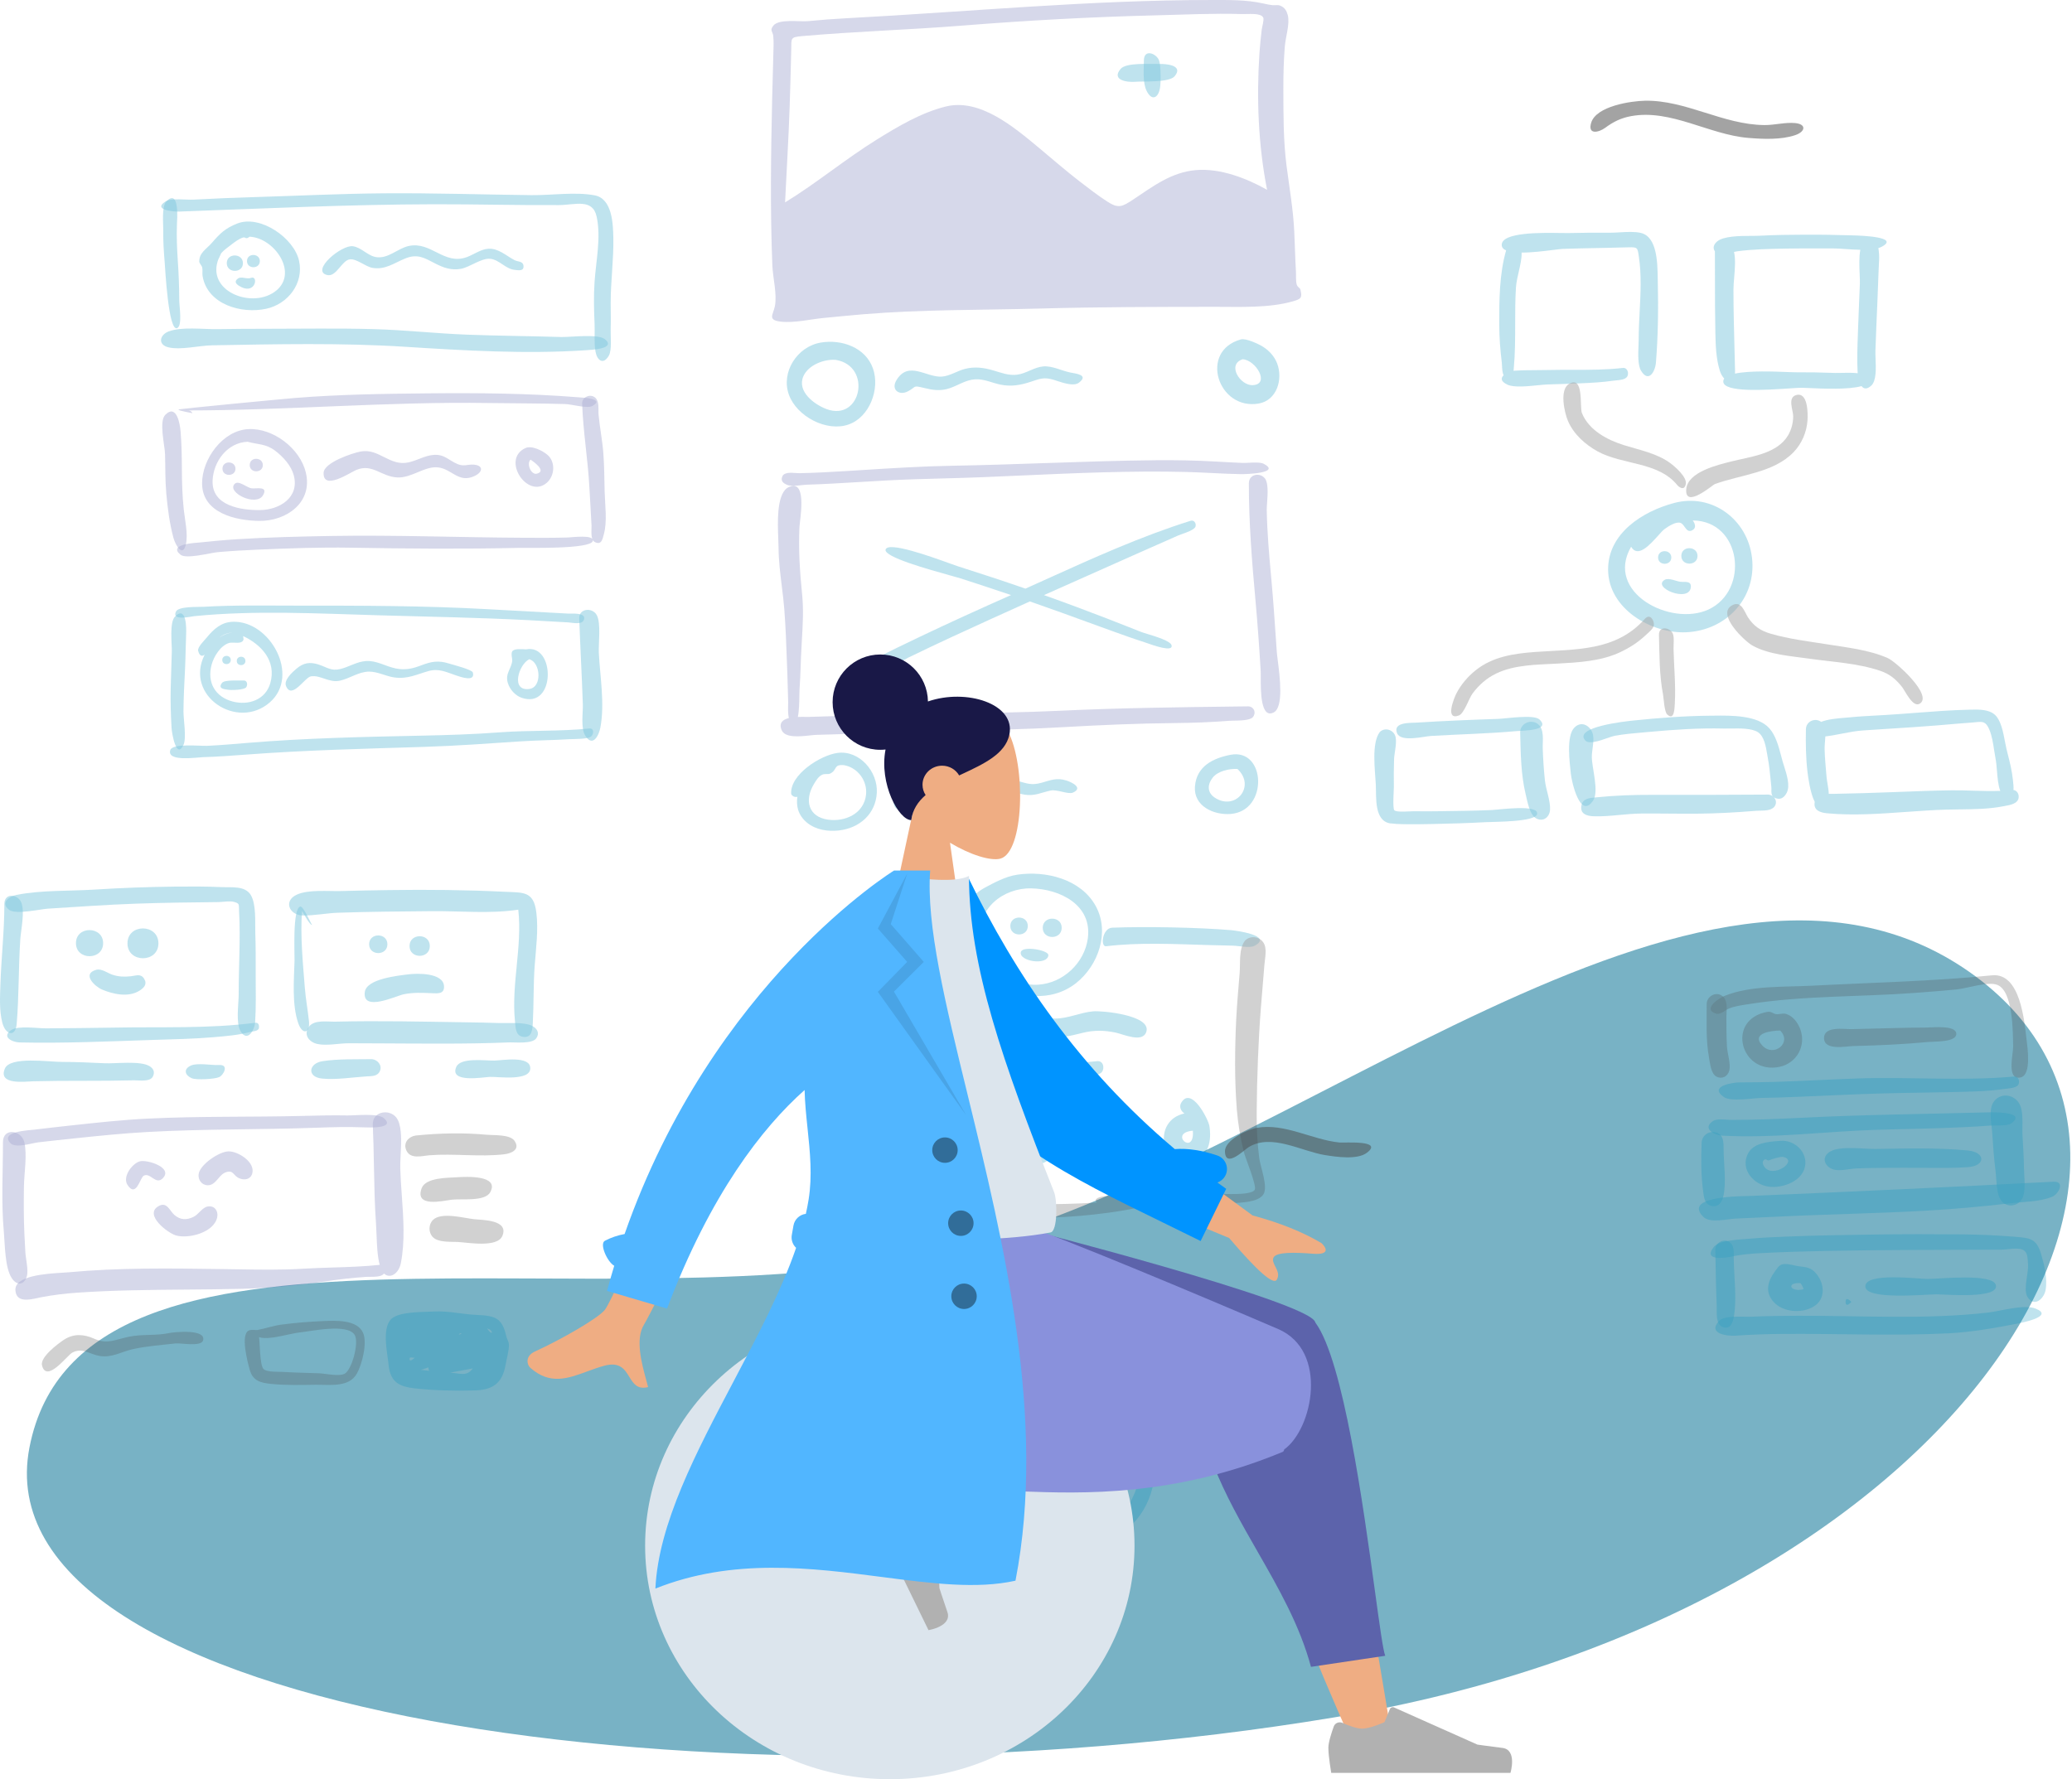 <svg xmlns="http://www.w3.org/2000/svg" width="652" height="560" fill="none" viewBox="0 0 652 560"><path fill="#78B2C5" fill-rule="evenodd" d="M9.275 455.574C25.581 371.6 190.582 419.439 298.754 393.478C406.926 367.518 534.903 246.614 619.601 305.839C704.298 365.063 614.181 508.226 419.922 540.533C225.662 572.84 -7.031 539.547 9.275 455.574Z" clip-rule="evenodd"/><g opacity=".5"><path fill="#0090BD" fill-rule="evenodd" d="M52.372 63.37C50.799 64.942 51.41 70.522 51.377 72.588C51.326 75.803 51.526 78.99 51.795 82.195C51.975 84.341 52.99 104.813 55.817 103.241C57.41 102.355 56.411 96.431 56.408 94.558C56.402 90.394 56.228 86.24 55.951 82.085C55.693 78.228 55.531 74.415 55.679 70.549C55.715 69.606 56.598 59.138 52.372 63.37Z" clip-rule="evenodd" opacity=".5"/><path fill="#0090BD" fill-rule="evenodd" d="M120.873 60.847C107.36 60.955 93.852 61.621 80.345 62.029C73.845 62.227 67.35 62.477 60.858 62.837C58.645 62.959 53.9 62.251 52.057 63.429C47.965 66.046 54.564 66.659 56.323 66.594C83.054 65.626 109.793 64.349 136.546 64.288C149.67 64.26 162.787 64.632 175.912 64.549C180.929 64.517 186.484 62.355 187.751 68.195C189.181 74.784 187.538 82.121 187.091 88.743C186.793 93.163 186.899 97.493 187.098 101.91C187.226 104.739 186.893 107.927 187.394 110.704C187.875 113.378 189.797 114.981 191.559 111.986C192.612 110.196 192.088 105.777 192.158 103.704C192.252 100.912 192.164 98.12 192.164 95.326C192.163 88.51 193.125 81.721 192.998 74.904C192.916 70.51 192.683 62.542 187.14 61.486C181.036 60.324 173.533 61.492 167.286 61.422C151.808 61.245 136.356 60.727 120.873 60.847Z" clip-rule="evenodd" opacity=".5"/><path fill="#0090BD" fill-rule="evenodd" d="M83.638 103.484C78.542 103.484 73.446 103.515 68.351 103.599C63.981 103.671 57.111 102.762 53.043 104.325C50.259 105.395 49.519 108.503 53.043 109.331C56.887 110.234 62.679 108.758 66.7 108.687C86.864 108.331 107.222 107.866 127.358 109.142C146.226 110.336 165.457 111.495 184.352 110.234C185.942 110.128 194.05 109.805 190.35 106.766C188.192 104.992 179.443 106.158 176.638 106.073C166.744 105.775 156.84 105.709 146.949 105.334C137.186 104.963 127.468 103.866 117.702 103.594C106.357 103.278 94.987 103.484 83.638 103.484Z" clip-rule="evenodd" opacity=".5"/><path fill="#0090BD" fill-rule="evenodd" d="M78.539 74.502C86.481 74.85 94.339 86.368 86.303 91.933C78.764 97.157 64.636 91.433 68.828 81.305C68.225 82.769 69.59 79.713 69.607 79.694C70.404 78.754 71.835 77.715 72.818 76.975C73.942 76.126 75.113 75.195 76.469 74.769C77.359 74.49 77.219 75.54 78.539 74.502ZM74.671 70.349C70.954 71.799 69.258 73.436 66.703 76.4C64.936 78.45 62.682 79.528 62.702 82.299C62.707 82.912 63.494 83.585 63.631 84.177C63.819 84.993 63.601 86.038 63.75 86.906C65.288 95.856 75.965 98.873 83.781 97.183C90.589 95.71 95.681 89.175 94.104 82.069C92.516 74.915 81.908 67.517 74.671 70.349Z" clip-rule="evenodd" opacity=".5"/><path fill="#0090BD" fill-rule="evenodd" d="M71.36 82.841C71.36 86.061 76.446 86.061 76.446 82.841C76.446 79.659 71.36 79.522 71.36 82.841Z" clip-rule="evenodd" opacity=".5"/><path fill="#0090BD" fill-rule="evenodd" d="M77.723 82.189C77.723 84.748 81.763 84.748 81.763 82.189C81.763 79.66 77.723 79.552 77.723 82.189Z" clip-rule="evenodd" opacity=".5"/><path fill="#0090BD" fill-rule="evenodd" d="M78.974 87.466C77.68 87.963 76.038 86.931 74.976 87.611C73.095 88.816 74.981 89.904 75.989 90.388C80.529 92.567 81.337 86.559 78.974 87.466Z" clip-rule="evenodd" opacity=".5"/><path fill="#0090BD" fill-rule="evenodd" d="M148.314 80.331C148.178 80.388 147.697 80.592 148.314 80.331V80.331ZM128.541 77.441C125.143 78.208 122.274 81.382 118.582 80.957C115.753 80.632 113.837 77.9 111.044 77.504C107.471 76.996 97.746 85.147 102.859 86.546C105.842 87.362 107.497 81.91 110.132 81.621C112.217 81.391 115.052 83.948 117.212 84.312C121.242 84.992 124.01 82.772 127.547 81.34C131.392 79.785 133.579 81.186 136.922 82.915C139.561 84.279 142.047 85.168 145.066 84.605C147.9 84.077 151.46 81.162 154.313 81.46C157.107 81.754 159.101 84.67 161.975 84.941C163.16 85.052 164.924 85.456 164.725 83.626C164.565 82.163 162.932 82.412 161.91 81.879C159.282 80.51 156.824 78.087 153.653 78.294C151.267 78.45 149.095 80.126 146.897 80.928C139.697 83.554 135.649 75.847 128.541 77.441Z" clip-rule="evenodd" opacity=".5"/><path fill="#5C63AB" fill-rule="evenodd" d="M134.557 123.81C120.668 123.938 106.732 124.144 92.883 125.257C89.599 125.521 56.072 128.687 56.136 128.915C56.253 129.336 60.566 129.981 60.539 130.08C60.248 129.36 59.584 129.061 58.546 129.186C90.344 129.186 122.04 126.339 153.88 126.851C161.88 126.979 169.91 126.926 177.905 127.178C179.901 127.241 184.846 128.671 186.413 127.77C190.527 125.405 183.054 125.132 181.816 125.033C166.147 123.779 150.269 123.653 134.557 123.81Z" clip-rule="evenodd" opacity=".5"/><path fill="#5C63AB" fill-rule="evenodd" d="M52.019 130.558C49.943 132.64 51.855 140.129 51.937 142.944C52.055 147.013 51.958 151.111 52.315 155.17C52.722 159.806 53.355 164.746 54.571 169.244C55.241 171.722 57.593 175.66 58.525 171.158C59.19 167.941 58.18 163.675 57.828 160.399C57.358 156.016 57.244 151.691 57.227 147.286C57.211 143.449 57.137 139.595 56.822 135.77C56.659 133.784 55.66 126.937 52.019 130.558Z" clip-rule="evenodd" opacity=".5"/><path fill="#5C63AB" fill-rule="evenodd" d="M104.258 168.697C94.402 168.866 84.525 169.099 74.686 169.714C70.653 169.967 66.623 170.343 62.605 170.769C61.786 170.856 52.71 171.223 56.766 174.572C58.596 176.085 66.125 173.995 68.611 173.777C72.794 173.41 76.975 173.172 81.169 172.995C90.888 172.582 100.636 172.217 110.364 172.385C128.131 172.694 145.783 172.832 163.554 172.436C166.079 172.38 185.86 172.907 186.532 170.281C187.073 168.164 179.999 169.136 178.709 169.174C173.978 169.315 169.246 169.283 164.512 169.258C144.461 169.156 124.294 168.358 104.258 168.697Z" clip-rule="evenodd" opacity=".5"/><path fill="#5C63AB" fill-rule="evenodd" d="M183.183 127.046C183.496 135.821 184.99 144.586 185.468 153.388C185.686 157.411 185.943 161.431 186.14 165.456C186.204 166.754 185.681 169.883 187.216 170.63C189.322 171.654 189.606 169.59 190 168.194C191.139 164.161 190.369 158.922 190.265 154.78C190.165 150.769 190.158 146.75 189.862 142.746C189.559 138.655 188.736 134.642 188.354 130.566C188.192 128.842 188.757 125.973 186.927 124.903C185.345 123.978 183.115 125.144 183.183 127.046Z" clip-rule="evenodd" opacity=".5"/><path fill="#5C63AB" fill-rule="evenodd" d="M86.309 141.643C86.346 141.672 86.383 141.701 86.42 141.73C86.383 141.701 86.346 141.672 86.309 141.643ZM77.933 139.043C81.056 139.935 83.621 139.603 86.605 141.876C89.078 143.761 91.615 146.52 92.435 149.568C94.33 156.61 87.905 160.47 81.882 160.546C75.712 160.623 66.579 159.192 66.895 151.284C67.138 145.208 71.574 139.279 77.933 139.043ZM78.153 135.063C70.054 135.466 63.521 144.562 63.591 152.217C63.676 161.496 74.189 163.887 81.658 163.951C90.087 164.023 98.492 158.203 96.234 148.724C94.424 141.129 85.941 134.658 78.153 135.063Z" clip-rule="evenodd" opacity=".5"/><path fill="#5C63AB" fill-rule="evenodd" d="M70.006 147.521C70.006 150.109 74.094 150.109 74.094 147.521C74.094 144.964 70.006 144.854 70.006 147.521Z" clip-rule="evenodd" opacity=".5"/><path fill="#5C63AB" fill-rule="evenodd" d="M78.581 146.386C78.581 148.994 82.701 148.994 82.701 146.386C82.701 143.808 78.581 143.697 78.581 146.386Z" clip-rule="evenodd" opacity=".5"/><path fill="#5C63AB" fill-rule="evenodd" d="M73.854 152.288C71.193 154.944 80.541 159.6 82.745 155.905C84.556 152.869 80.613 153.877 79.216 153.713C77.697 153.534 75.094 151.051 73.854 152.288Z" clip-rule="evenodd" opacity=".5"/><path fill="#5C63AB" fill-rule="evenodd" d="M148.588 146.439C148.332 146.547 148.332 146.547 148.588 146.439V146.439ZM113.486 142.115C110.792 142.62 101.95 145.603 101.831 148.799C101.612 154.609 110.272 148.658 112.152 147.894C117.26 145.818 119.944 150.053 125.076 150.276C129.532 150.47 133.63 146.656 137.828 147.107C142.227 147.58 144.342 152.259 149.42 149.775C152.107 148.461 152.039 146.434 149.023 146.243C147.201 146.128 145.948 146.881 144.048 146.097C141.076 144.871 139.879 142.875 136.323 143.192C133.639 143.432 131.214 144.944 128.594 145.53C122.596 146.87 119.269 141.031 113.486 142.115Z" clip-rule="evenodd" opacity=".5"/><path fill="#5C63AB" fill-rule="evenodd" d="M169.282 148.962C169.096 149.04 169.096 149.04 169.282 148.962V148.962ZM169.961 146.543C169.991 146.556 170.194 146.838 169.961 146.543V146.543ZM166.873 144.696C166.757 144.785 166.757 144.785 166.873 144.696V144.696ZM166.94 144.673C167.539 145.032 172.354 148.324 168.857 149.1C167.081 149.493 165.612 145.921 166.94 144.673ZM165.346 141.026C157.633 144.543 165.933 157.128 171.986 152.014C174.533 149.863 174.868 145.514 172.39 143.272C170.906 141.929 167.361 140.105 165.346 141.026Z" clip-rule="evenodd" opacity=".5"/><path fill="#0090BD" fill-rule="evenodd" d="M92.941 190.62C83.316 190.623 73.607 190.421 63.995 190.991C62.378 191.087 56.216 190.779 55.382 192.47C53.857 195.563 60.198 194.028 61.119 193.935C80.257 192.019 100.248 193.122 119.449 193.668C135.153 194.114 150.772 194.391 166.457 195.201C170.58 195.413 174.699 195.648 178.819 195.897C180.162 195.978 183.542 196.867 183.825 194.722C184.087 192.737 179.871 193.186 178.818 193.131C170.443 192.69 162.074 192.228 153.701 191.757C133.549 190.621 113.125 190.616 92.941 190.62Z" clip-rule="evenodd" opacity=".5"/><path fill="#0090BD" fill-rule="evenodd" d="M55.073 194.058C53.275 195.845 54.118 202.669 54.068 204.924C53.98 208.869 53.794 212.811 53.71 216.754C53.624 220.876 53.744 225.017 53.988 229.133C54.09 230.861 55.509 239.213 57.742 234.433C58.74 232.297 57.718 226.348 57.733 223.928C57.761 219.524 57.998 215.138 58.217 210.739C58.406 206.958 58.413 203.173 58.578 199.391C58.63 198.185 58.773 190.347 55.073 194.058Z" clip-rule="evenodd" opacity=".5"/><path fill="#0090BD" fill-rule="evenodd" d="M185.444 229.294C176.077 230.254 166.56 229.801 157.158 230.51C149.055 231.121 140.959 231.371 132.835 231.543C114.439 231.931 96.011 232.31 77.668 233.843C73.488 234.192 69.312 234.563 65.121 234.75C63.025 234.843 54.228 233.889 53.573 236.099C52.457 239.863 61.864 238.372 63.893 238.313C68.355 238.185 72.796 237.863 77.245 237.524C95.949 236.099 114.723 235.672 133.467 235.08C143.66 234.758 153.783 234.012 163.954 233.334C169.024 232.996 174.107 232.986 179.176 232.658C180.503 232.572 185.198 232.741 186.152 231.674C186.807 230.941 186.973 229.152 185.444 229.294Z" clip-rule="evenodd" opacity=".5"/><path fill="#0090BD" fill-rule="evenodd" d="M182.269 194.698C182.59 203.681 183.098 212.656 183.401 221.639C183.492 224.34 182.676 229.181 184.18 231.563C186.599 235.394 188.487 231.339 188.93 228.952C190.328 221.419 188.825 213.099 188.434 205.519C188.286 202.628 189.184 196.191 187.786 193.603C186.455 191.138 182.15 191.385 182.269 194.698Z" clip-rule="evenodd" opacity=".5"/><path fill="#0090BD" fill-rule="evenodd" d="M166.544 207.493C170.132 208.465 170.656 216.266 166.607 216.844C160.58 217.703 163.216 209.101 166.544 207.493ZM165.538 204.39C164.444 204.356 161.917 204.054 161.242 204.945C160.678 205.691 161.248 207.264 161.182 207.974C160.945 210.512 158.881 211.978 159.804 214.975C160.43 217.009 162.107 218.92 164.151 219.626C174.936 223.354 174.805 202.515 165.538 204.39Z" clip-rule="evenodd" opacity=".5"/><path fill="#0090BD" fill-rule="evenodd" d="M68.166 205.79C68.139 205.824 68.112 205.858 68.086 205.893C68.112 205.858 68.139 205.824 68.166 205.79ZM76.637 201.283C76.595 200.922 76.552 200.561 76.51 200.2C82.358 202.96 87.011 208.094 85.069 214.986C83.588 220.244 78.235 222.11 73.248 220.812C67.728 219.374 65.09 214.823 66.578 209.236C67.265 206.658 69.374 203.194 72.099 202.365C73.368 201.979 76.174 202.964 76.637 201.283ZM73.217 199.1C71.738 199.2 70.298 199.815 69.091 200.658C70.221 199.702 71.727 199.134 73.217 199.1ZM73.26 195.704C69.606 195.816 67.211 198.027 65.044 200.683C64.364 201.517 62.064 203.729 62.349 204.852C62.574 205.741 63.163 207.039 64.404 206.049C57.906 218.999 74.692 230.044 84.939 221.038C94.503 212.634 85.014 195.31 73.26 195.704Z" clip-rule="evenodd" opacity=".5"/><path fill="#0090BD" fill-rule="evenodd" d="M69.94 207.733C69.94 209.458 72.617 209.458 72.617 207.733C72.617 206.009 69.94 206.009 69.94 207.733Z" clip-rule="evenodd" opacity=".5"/><path fill="#0090BD" fill-rule="evenodd" d="M74.508 208.028C74.508 209.78 77.228 209.78 77.228 208.028C77.228 206.275 74.508 206.275 74.508 208.028Z" clip-rule="evenodd" opacity=".5"/><path fill="#0090BD" fill-rule="evenodd" d="M76.581 214.183C75.309 214.286 70.65 213.854 69.833 214.968C68.466 216.831 70.647 216.896 71.718 217.097C72.683 217.278 76.877 217.176 77.468 216.319C77.99 215.562 77.868 214.073 76.581 214.183Z" clip-rule="evenodd" opacity=".5"/><path fill="#0090BD" fill-rule="evenodd" d="M132.705 209.352C132.486 209.442 132.486 209.442 132.705 209.352V209.352ZM115.104 208.065C112.236 208.276 109.808 209.925 107.066 210.583C104.14 211.286 102.873 209.994 100.212 209.148C97.444 208.268 95.475 208.615 93.25 210.506C91.99 211.577 89.224 214.043 90.012 215.945C91.816 220.301 95.9 213.215 97.821 212.885C100.817 212.371 103.483 214.991 106.939 214.241C110.07 213.563 112.848 211.413 116.118 211.39C118.853 211.37 121.43 212.867 124.13 213.229C128.252 213.782 130.958 212.318 134.768 211.232C138.072 210.29 140.388 211.532 143.496 212.577C144.916 213.054 149.655 214.79 148.783 211.642C148.536 210.753 142.291 209.163 141.323 208.857C137.909 207.779 135.747 208.199 132.494 209.439C129.782 210.474 127.5 210.978 124.592 210.408C121.388 209.781 118.474 207.809 115.104 208.065Z" clip-rule="evenodd" opacity=".5"/></g><g opacity=".5"><path fill="#5C63AB" fill-rule="evenodd" d="M247.039 63.711C247.502 53.754 248.138 43.812 248.473 33.849C248.64 28.912 248.77 23.975 248.896 19.037C248.923 17.938 248.952 16.839 248.977 15.739C249.058 12.004 248.615 11.698 252.374 11.367C269.143 9.887 285.979 9.396 302.768 8.057C323.017 6.442 343.371 5.327 363.677 4.827C372.7 4.604 381.762 4.143 390.787 4.424C392.786 4.486 396.711 3.966 397.499 5.52C397.839 6.191 397.125 8.502 397.035 9.277C396.752 11.697 396.488 14.127 396.325 16.559C395.365 30.907 395.937 45.615 398.715 59.745C392.198 56.071 383.964 52.91 376.368 53.536C368.624 54.176 362.831 58.651 356.632 62.769C353.126 65.099 351.945 65.71 348.447 63.455C345.432 61.51 342.58 59.286 339.736 57.103C335.347 53.736 331.205 50.084 326.949 46.553C319.124 40.062 308.342 30.821 297.534 33.541C289.812 35.485 282.682 39.73 275.98 43.883C266.022 50.053 257.009 57.611 247.039 63.711ZM381.243 0.002C342.77 0.002 304.585 3.732 266.22 5.749C262.213 5.96 258.22 6.27 254.228 6.656C251.567 6.912 245.06 5.834 243.316 8.107C242.152 9.624 243.152 9.852 243.316 11.293C243.522 13.11 243.4 15.262 243.347 17.184C243.219 21.817 243.084 26.449 242.979 31.082C242.582 48.592 242.333 66.099 243.042 83.603C243.197 87.421 244.588 92.707 243.827 96.418C243.276 99.103 241.434 100.738 245.682 101.234C249.862 101.723 254.973 100.48 259.157 100.082C263.365 99.681 267.572 99.246 271.785 98.9C290.102 97.391 308.597 97.618 326.963 97.117C345.493 96.611 364.031 96.579 382.568 96.567C390.324 96.564 399.187 96.999 406.755 94.865C409.417 94.114 409.848 93.743 409.191 91.103C409.067 90.6 408.263 90.415 408.027 89.51C407.706 88.276 407.871 86.778 407.796 85.495C407.551 81.302 407.465 77.103 407.268 72.909C406.938 65.9 405.73 59.097 404.836 52.16C403.805 44.148 403.858 36.011 403.837 27.947C403.825 23.473 403.94 19.015 404.299 14.554C404.53 11.692 405.939 7.421 405.224 4.752C404.868 3.424 404.286 2.37 402.903 1.799C402.027 1.436 401.29 1.72 400.424 1.628C399.397 1.519 398.756 1.375 397.526 1.096C392.253 -0.099 386.615 0.002 381.243 0.002Z" clip-rule="evenodd" opacity=".5"/><path fill="#0090BD" fill-rule="evenodd" d="M359.951 19.051C359.948 21.839 359.513 25.954 360.799 28.579C362.429 31.91 364.469 30.869 365.009 27.739C365.319 25.946 365.311 20.639 364.735 19.051C363.92 16.803 359.951 15.272 359.951 19.051Z" clip-rule="evenodd" opacity=".5"/><path fill="#0090BD" fill-rule="evenodd" d="M364.63 20.128C362.012 20.22 354.388 19.591 352.617 21.696C349.579 25.306 354.868 25.946 357.139 25.744C359.767 25.51 367.887 26.08 369.647 23.973C372.591 20.448 366.688 20.052 364.63 20.128Z" clip-rule="evenodd" opacity=".5"/><path fill="#0090BD" fill-rule="evenodd" d="M263.047 113.278C274.555 115.277 270.975 132.824 260.086 128.759C256.291 127.343 250.701 123.251 252.798 118.43C254.364 114.828 259.47 112.935 263.047 113.278ZM258.282 107.823C250.798 109.083 245.681 117.182 248.248 124.247C250.723 131.062 260.112 136.053 267.037 133.604C273.647 131.265 276.945 122.47 274.717 116.036C272.388 109.314 264.802 106.725 258.282 107.823Z" clip-rule="evenodd" opacity=".5"/><path fill="#0090BD" fill-rule="evenodd" d="M328.28 115.331C325.415 115.569 322.939 117.575 320.056 117.93C317.36 118.262 315.126 117.339 312.602 116.602C309.551 115.711 306.753 115.32 303.635 116.111C301.253 116.716 298.903 118.337 296.428 118.533C291.558 118.918 285.898 113.361 282.096 119.646C280.273 122.658 282.92 124.599 285.646 123.194C288.488 121.729 287.093 121.205 290.619 122.07C293.56 122.791 295.938 123.183 298.884 122.172C301.553 121.257 303.896 119.582 306.797 119.393C309.638 119.209 312.109 120.503 314.824 121.061C318.163 121.748 321.117 121.228 324.281 120.182C327.29 119.186 328.491 118.642 331.528 119.53C333.45 120.092 337.651 121.879 339.522 120.439C342.758 117.95 338.426 117.586 336.72 117.232C333.973 116.663 331.131 115.097 328.28 115.331Z" clip-rule="evenodd" opacity=".5"/><path fill="#0090BD" fill-rule="evenodd" d="M393.848 113.658C393.871 113.676 393.894 113.694 393.916 113.711C393.894 113.694 393.87 113.676 393.848 113.658ZM391.035 113.07C395.218 113.339 399.741 120.959 394.199 121.23C390.298 121.42 385.933 114.748 391.035 113.07ZM390.448 106.835C377.222 110.528 383.268 129.176 396.026 127.022C401.821 126.043 403.785 119.33 401.869 114.36C401.046 112.226 399.442 110.426 397.525 109.198C396.111 108.291 392.065 106.385 390.448 106.835Z" clip-rule="evenodd" opacity=".5"/><path fill="#5C63AB" fill-rule="evenodd" d="M328.74 145.764C340.379 145.365 352.019 144.965 363.67 144.857C369.984 144.799 376.264 144.909 382.569 145.271C385.365 145.431 388.16 145.586 390.958 145.704C391.441 145.725 392.108 145.692 392.844 145.656C394.576 145.571 396.691 145.467 397.686 145.993C403.252 148.937 391.912 149.26 390.534 149.237C387.447 149.185 384.363 149.032 381.279 148.88C378.584 148.747 375.889 148.614 373.191 148.547C355.884 148.122 338.471 148.9 321.135 149.674C317.161 149.851 313.191 150.029 309.227 150.191C305.018 150.364 300.811 150.476 296.603 150.587C290.589 150.747 284.575 150.907 278.561 151.245C276.264 151.374 273.968 151.51 271.672 151.647C268.383 151.843 265.094 152.039 261.803 152.212C259.227 152.348 256.65 152.48 254.07 152.545C253.606 152.556 253.001 152.621 252.34 152.691C250.741 152.862 248.817 153.067 247.777 152.642C246.527 152.131 245.515 151.416 246.203 149.9C246.784 148.619 248.897 148.773 250.438 148.885C250.859 148.916 251.237 148.943 251.529 148.937C256.453 148.842 261.366 148.565 266.281 148.264C268.079 148.154 269.876 148.041 271.673 147.928H271.674C281.031 147.34 290.379 146.752 299.759 146.592C309.423 146.427 319.081 146.095 328.74 145.764ZM389.529 222.367L392.875 222.327C394.603 222.477 395.376 224.291 394.266 225.685C393.417 226.753 390.148 226.801 388.017 226.832C387.426 226.841 386.923 226.849 386.583 226.876C381.02 227.323 375.468 227.524 369.888 227.578C358.138 227.689 346.432 228.193 334.701 228.862C322.693 229.547 310.675 229.804 298.656 230.062H298.655C289.813 230.251 280.97 230.441 272.131 230.8C267.069 231.006 262.006 231.16 256.942 231.293C256.398 231.307 255.674 231.385 254.855 231.473C251.656 231.819 247.008 232.321 245.955 229.78C245.02 227.526 246.319 226.488 248.219 226.016C247.919 224.681 247.975 222.805 248.006 221.73C248.016 221.407 248.023 221.156 248.018 221.014C247.971 219.667 247.937 218.319 247.904 216.971C247.866 215.444 247.829 213.917 247.77 212.39C247.716 211.005 247.667 209.618 247.617 208.23C247.421 202.758 247.225 197.272 246.803 191.822C246.609 189.306 246.301 186.82 245.993 184.338C245.502 180.375 245.011 176.422 244.989 172.377C244.985 171.649 244.948 170.739 244.907 169.712C244.697 164.46 244.365 156.156 247.625 153.627C253.374 150.272 252.237 159.955 251.73 164.276C251.647 164.99 251.58 165.557 251.564 165.896C251.234 173.081 251.682 179.951 252.405 187.091C252.894 191.913 252.608 196.719 252.323 201.533C252.221 203.252 252.119 204.972 252.052 206.695C252.019 207.547 251.989 208.399 251.96 209.25C251.869 211.871 251.779 214.49 251.582 217.108C251.56 217.391 251.553 217.934 251.544 218.628C251.518 220.585 251.477 223.743 251.058 225.66C251.95 225.621 252.815 225.631 253.531 225.639C253.986 225.644 254.381 225.648 254.683 225.639C256.055 225.597 257.428 225.557 258.8 225.517C262.854 225.398 266.908 225.279 270.961 225.127C280.529 224.767 290.1 224.647 299.671 224.527C310.975 224.385 322.28 224.243 333.579 223.706C352.201 222.821 370.887 222.594 389.529 222.367ZM392.983 152.119C392.973 164.428 393.925 176.399 395.037 188.659C395.725 196.242 396.276 203.854 396.715 211.456C396.735 211.808 396.732 212.395 396.728 213.131V213.132C396.706 217.336 396.658 226.394 400.813 224.227C403.95 222.591 402.744 213.104 402.077 207.854C401.931 206.703 401.81 205.755 401.767 205.139C401.676 203.826 401.586 202.513 401.496 201.201C401.078 195.107 400.661 189.017 400.111 182.93L399.995 181.646C399.359 174.616 398.723 167.59 398.61 160.526C398.601 159.942 398.657 159.129 398.72 158.209C398.904 155.55 399.149 152.009 398.044 150.597C396.49 148.61 392.986 149.197 392.983 152.119Z" clip-rule="evenodd" opacity=".5"/><path fill="#0090BD" fill-rule="evenodd" d="M329.272 182.294C344.138 175.568 359.178 168.764 374.637 163.919C375.755 163.569 376.461 164.721 376.208 165.688C375.946 166.684 373.528 167.534 371.924 168.098C371.444 168.267 371.037 168.41 370.783 168.523C368.624 169.488 366.459 170.44 364.294 171.393C362.077 172.368 359.86 173.344 357.648 174.332C353.051 176.386 348.449 178.432 343.847 180.477C338.918 182.667 333.99 184.857 329.066 187.059C328.88 187.142 328.693 187.226 328.507 187.309C335.201 189.688 341.857 192.173 348.484 194.734C350.748 195.608 353.005 196.502 355.262 197.395C356.539 197.9 357.816 198.405 359.095 198.907C359.511 199.07 360.236 199.292 361.107 199.558C363.945 200.424 368.335 201.765 368.66 203.119C369.188 205.325 363.126 203.191 360.839 202.386C360.536 202.279 360.299 202.196 360.153 202.149C356.778 201.07 353.444 199.869 350.112 198.668L349.65 198.501C347.009 197.55 344.372 196.588 341.735 195.626C336.583 193.748 331.432 191.869 326.252 190.067C325.52 189.812 324.787 189.558 324.054 189.305C315.742 193.039 307.446 196.807 299.178 200.636C294.744 202.69 290.334 204.791 285.937 206.92C284.977 207.385 283.788 208.104 282.497 208.885C279.403 210.755 275.719 212.981 273.184 212.925C271.826 212.895 270.91 212.605 270.768 210.958C270.622 209.258 272.803 208.367 274.371 207.726C274.746 207.572 275.086 207.432 275.351 207.3C280.051 204.949 284.78 202.659 289.523 200.397C298.943 195.904 308.451 191.59 317.992 187.362C318.047 187.338 318.102 187.314 318.157 187.289C312.865 185.499 307.559 183.75 302.24 182.039C301.709 181.868 300.621 181.567 299.19 181.17C292.429 179.298 278.027 175.309 278.668 172.979C279.403 170.314 292.905 175.185 298.883 177.342C300.004 177.746 300.86 178.055 301.318 178.201C308.465 180.478 315.592 182.82 322.682 185.269C324.875 184.284 327.071 183.29 329.272 182.294Z" clip-rule="evenodd" opacity=".5"/><path fill="#0090BD" fill-rule="evenodd" d="M265.572 240.831C269.923 241.594 272.993 245.769 272.516 250.14C271.87 256.047 265.983 258.754 260.544 257.984C254.373 257.109 253.075 251.892 256.065 246.874C256.727 245.763 257.488 244.433 258.692 243.848C259.519 243.446 260.573 243.801 261.239 243.477C263.575 242.341 262.17 240.529 265.572 240.831ZM263.59 236.973C258.28 237.651 248.469 243.796 248.965 249.944C249.396 250.657 250.044 250.948 250.909 250.819C250.701 252.151 250.769 253.468 251.113 254.772C251.617 256.464 252.624 257.851 253.972 258.952C256.749 261.222 260.545 261.779 264.003 261.381C270.46 260.639 275.548 256.226 275.911 249.51C276.265 242.955 270.543 236.095 263.59 236.973Z" clip-rule="evenodd" opacity=".5"/><path fill="#0090BD" fill-rule="evenodd" d="M289.31 244.974C286.927 246.236 283.158 248.176 281.761 250.574C280.285 253.107 281.813 255.878 284.923 254.68C287.392 253.729 288.962 250.707 291.596 249.738C293.92 248.883 294.856 249.319 297.313 250.17C299.844 251.047 302.056 251.895 304.792 251.679C308.231 251.409 311.209 249.415 314.575 248.962C317.409 248.58 319.746 249.682 322.46 250.121C325.609 250.63 327.668 249.438 330.614 248.817C332.618 248.395 336.15 250.113 337.612 249.47C340.898 248.025 337.421 246.259 335.602 245.675C332.537 244.692 330.651 245.559 327.736 246.375C324.571 247.26 323.204 246.594 320.178 245.781C314.057 244.137 309.328 248.114 303.526 247.391C298.155 246.721 294.94 241.992 289.31 244.974Z" clip-rule="evenodd" opacity=".5"/><path fill="#0090BD" fill-rule="evenodd" d="M389.399 242.035C395.291 247.559 388.672 255.418 382.176 251.003C379.89 249.45 379.853 246.954 381.632 244.721C383.26 242.679 386.835 241.883 389.399 242.035ZM387.215 237.571C381.711 238.642 376.519 241.168 376.02 247.521C375.534 253.719 381.892 256.598 387.233 256.192C399.225 255.278 398.358 235.417 387.215 237.571Z" clip-rule="evenodd" opacity=".5"/></g><path fill="#494949" fill-rule="evenodd" d="M517.603 31.704C513.2 31.789 502.327 33.391 500.711 38.599C499.484 42.553 503.129 41.684 505.082 40.246C507.725 38.3 510.042 37.136 513.317 36.544C525.79 34.288 537.775 42.38 550.129 43.403C554.809 43.791 560.456 44.042 564.924 42.528C568.106 41.447 568.521 39.094 564.89 38.736C561.805 38.431 558.391 39.392 555.228 39.364C542.139 39.252 530.504 31.458 517.603 31.704Z" clip-rule="evenodd" opacity=".5"/><g opacity=".5"><path fill="#0090BD" fill-rule="evenodd" d="M54.973 279.061C46.548 279.155 38.128 279.466 29.721 279.998C21.726 280.505 13.05 280.12 5.185 281.67C2.952 282.11 -0.065 284.145 2.905 286.384C4.992 287.958 12.628 286.148 15.121 285.995C24.3 285.43 33.484 284.755 42.676 284.43C51.378 284.122 60.079 284.014 68.786 283.927C70.115 283.914 72.321 283.488 73.645 283.874C75.547 284.428 75.096 284.579 75.238 286.993C75.496 291.367 75.425 295.757 75.338 300.135C75.254 304.372 75.097 308.608 75.113 312.847C75.123 315.871 74.157 321.88 75.674 324.507C77.858 328.287 80.124 324.181 80.287 321.669C80.6 316.864 80.46 312.001 80.461 307.19C80.462 302.675 80.495 298.159 80.336 293.646C80.22 290.386 80.686 284.695 78.93 281.731C77.141 278.712 72.834 279.363 69.692 279.219C64.79 278.994 59.879 279.01 54.973 279.061Z" clip-rule="evenodd" opacity=".5"/><path fill="#0090BD" fill-rule="evenodd" d="M1.373 284.509C1.383 292.994 0.401 301.421 0.126 309.896C-5.1111e-05 313.792 -0.256 318.07 0.73 321.895C1.725 325.757 4.885 326.594 5.249 322.282C5.986 313.552 5.805 304.499 6.379 295.699C6.582 292.591 7.9 286.897 6.669 283.988C5.585 281.425 1.369 280.933 1.373 284.509Z" clip-rule="evenodd" opacity=".5"/><path fill="#0090BD" fill-rule="evenodd" d="M80.37 321.907C65.74 323.843 50.445 323.137 35.711 323.442C28.642 323.588 21.574 323.597 14.504 323.671C12.037 323.696 5.771 322.758 3.636 324.145C0.238 326.353 3.925 328.057 6.175 328.106C20.127 328.411 34.234 327.77 48.184 327.312C54.451 327.106 60.739 327.006 66.99 326.473C70.838 326.145 75.043 325.827 78.78 324.793C79.576 324.573 81.31 324.619 81.488 323.533C81.598 322.861 81.399 321.765 80.37 321.907Z" clip-rule="evenodd" opacity=".5"/><path fill="#0090BD" fill-rule="evenodd" d="M19.534 334.239C15.468 334.263 3.215 332.374 1.531 336.339C-0.714 341.627 8.044 340.393 10.399 340.332C15.748 340.195 21.094 340.18 26.445 340.183C31.695 340.185 36.945 340.151 42.194 340.026C43.715 339.99 47.255 340.621 48.13 338.79C48.794 337.398 48.269 336.3 47.043 335.563C44.092 333.79 36.427 334.818 32.972 334.659C28.5 334.453 24.012 334.239 19.534 334.239Z" clip-rule="evenodd" opacity=".5"/><path fill="#0090BD" fill-rule="evenodd" d="M69.001 335.218C66.677 335.356 61.977 334.398 59.895 335.462C57.529 336.671 58.363 338.563 60.405 339.395C61.82 339.971 67.623 339.669 69.001 339.002C70.437 338.306 72.061 335.03 69.001 335.218Z" clip-rule="evenodd" opacity=".5"/><path fill="#0090BD" fill-rule="evenodd" d="M94.477 285.342C91.995 286.023 92.748 300.113 92.684 302.346C92.509 308.466 91.821 316.163 93.854 322.057C95.151 325.814 97.642 325.304 97.217 321.349C96.845 317.877 96.205 314.445 95.928 310.951C95.303 303.044 94.451 294.61 95.042 286.696C95.294 287.156 97.648 291.421 98.202 291.102C98.035 291.202 95.487 285.076 94.477 285.342Z" clip-rule="evenodd" opacity=".5"/><path fill="#0090BD" fill-rule="evenodd" d="M122.394 280.152C117.371 280.227 112.349 280.316 107.328 280.455C103.335 280.566 97.062 279.91 93.401 281.59C89.041 283.589 91.109 288.044 95.204 288.138C98.827 288.222 102.69 287.405 106.345 287.28C116.218 286.942 126.109 286.87 135.986 286.785C144.92 286.708 154.233 287.661 163.088 286.319C164.401 297.982 160.849 309.694 162.057 321.491C162.244 323.322 162.16 325.909 164.492 326.326C167.435 326.853 167.556 323.938 167.667 321.851C167.986 315.892 167.813 309.928 168.25 303.961C168.654 298.431 169.45 292.78 168.777 287.241C167.95 280.426 164.684 280.972 158.911 280.689C146.718 280.091 134.601 279.973 122.394 280.152Z" clip-rule="evenodd" opacity=".5"/><path fill="#0090BD" fill-rule="evenodd" d="M105.562 321.565C103.002 321.63 98.752 320.841 97.112 323.295C95.406 325.849 97.43 328.076 99.911 328.6C102.848 329.22 106.677 328.37 109.725 328.361C112.899 328.351 116.074 328.387 119.248 328.399C132.856 328.452 146.522 328.658 160.121 328.096C162.02 328.017 167.41 328.654 168.724 326.832C169.891 325.217 169.075 323.768 167.538 322.945C165.018 321.594 159.842 322.108 157.039 322.001C153.577 321.869 150.11 321.826 146.647 321.772C132.975 321.561 119.232 321.227 105.562 321.565Z" clip-rule="evenodd" opacity=".5"/><path fill="#0090BD" fill-rule="evenodd" d="M117.073 333.369C111.981 333.456 106.547 333.233 101.505 334.005C97.072 334.684 96.526 338.97 101.298 339.471C105.684 339.932 111.001 339.071 115.408 338.788C116.973 338.687 118.793 338.83 119.543 337.1C120.326 335.292 118.829 333.558 117.073 333.369Z" clip-rule="evenodd" opacity=".5"/><path fill="#0090BD" fill-rule="evenodd" d="M155.572 333.819C152.854 333.887 144.915 332.718 143.569 335.823C141.327 340.991 152.075 339.028 154.137 338.952C156.736 338.856 166.864 340.374 166.866 336.237C166.868 332.18 158.061 333.758 155.572 333.819Z" clip-rule="evenodd" opacity=".5"/><path fill="#5C63AB" fill-rule="evenodd" d="M0.934 359.503C0.94 368.905 0.355 378.396 1.213 387.775C1.568 391.654 1.507 399.085 3.754 402.373C5.348 404.707 7.56 404.544 8.432 401.741C9.014 399.867 8.083 396.12 7.979 394.115C7.879 392.192 7.762 390.269 7.673 388.344C7.444 383.387 7.462 378.438 7.53 373.478C7.589 369.223 8.613 363.594 7.647 359.503C6.747 355.69 0.934 354.798 0.934 359.503Z" clip-rule="evenodd" opacity=".5"/><path fill="#5C63AB" fill-rule="evenodd" d="M95.431 351.231C79.118 351.64 62.768 351.275 46.469 352.082C38.431 352.48 30.425 353.355 22.427 354.226C18.498 354.655 14.571 355.097 10.648 355.58C9.465 355.726 -0.371 356.107 3.329 359.847C4.944 361.481 10.084 359.775 12.118 359.534C16.056 359.069 20.002 358.664 23.946 358.247C31.45 357.453 38.964 356.701 46.5 356.284C64.25 355.3 82.073 355.595 99.84 354.94C104.646 354.763 109.437 354.636 114.245 354.825C115.508 354.874 124.785 355.346 120.757 351.919C118.852 350.299 111.671 351.135 109.291 351.086C104.671 350.991 100.049 351.115 95.431 351.231Z" clip-rule="evenodd" opacity=".5"/><path fill="#5C63AB" fill-rule="evenodd" d="M117.669 367.072C117.589 362.728 117.508 358.384 117.31 354.043C117.102 349.472 123.329 348.78 125.175 352.48C126.505 355.144 126.271 359.676 126.07 363.561C125.99 365.126 125.914 366.587 125.949 367.777C126.028 370.505 126.229 373.327 126.432 376.185C126.944 383.379 127.473 390.81 126.128 397.601C125.474 400.901 122.691 402.635 120.838 400.837C120.835 400.84 120.833 400.844 120.83 400.848C120.133 401.875 117.964 401.873 116.366 401.871C115.926 401.871 115.529 401.87 115.219 401.891C110.842 402.189 106.546 402.691 102.207 403.341C93.563 404.637 84.994 405.433 76.257 405.649C70.328 405.796 64.391 405.845 58.453 405.895C47.081 405.989 35.703 406.083 24.368 406.861C20.546 407.124 16.782 407.574 13.023 408.293C12.703 408.354 12.348 408.433 11.97 408.518C9.175 409.139 5.128 410.039 4.852 406.133C4.523 401.497 14.571 400.889 19.742 400.577C20.531 400.529 21.207 400.488 21.715 400.441C37.416 398.981 53.362 399.207 69.13 399.431C69.894 399.441 70.658 399.452 71.421 399.463C72.651 399.48 73.881 399.5 75.111 399.52C81.862 399.632 88.605 399.743 95.353 399.33C98.424 399.142 101.536 399.045 104.653 398.949C109.626 398.795 114.613 398.64 119.477 398.113C118.743 395.269 118.615 391.913 118.494 388.75C118.447 387.518 118.401 386.316 118.321 385.184C117.894 379.155 117.781 373.114 117.669 367.072Z" clip-rule="evenodd" opacity=".5"/><path fill="#494949" fill-rule="evenodd" d="M130.872 357.392C128.668 357.691 126.83 359.578 127.814 361.97C129.053 364.982 132.744 363.805 135.182 363.614C142.932 363.007 151.024 364.22 158.681 363.305C160.772 363.055 163.805 361.916 161.928 359.106C160.517 356.995 155.375 357.365 153.189 357.163C145.714 356.471 138.337 356.656 130.872 357.392Z" clip-rule="evenodd" opacity=".5"/><path fill="#494949" fill-rule="evenodd" d="M143.952 370.533C140.947 370.735 133.95 370.576 132.683 373.996C130.411 380.131 139.31 377.969 142.02 377.62C145.167 377.215 152.587 378.3 154.263 375.248C157.26 369.79 146.588 370.351 143.952 370.533Z" clip-rule="evenodd" opacity=".5"/><path fill="#494949" fill-rule="evenodd" d="M136.223 383.997C134.797 385.423 134.795 387.97 136.223 389.397C137.971 391.144 141.781 390.781 144.078 390.908C147.282 391.087 156.485 392.782 158.076 389.009C160.223 383.918 151.889 384.025 149.148 383.736C145.98 383.403 138.849 381.37 136.223 383.997Z" clip-rule="evenodd" opacity=".5"/><path fill="#0090BD" fill-rule="evenodd" d="M23.901 296.858C23.901 302.331 32.449 302.331 32.449 296.858C32.449 291.414 23.901 291.331 23.901 296.858Z" clip-rule="evenodd" opacity=".5"/><path fill="#0090BD" fill-rule="evenodd" d="M40.115 296.92C40.115 303.177 49.851 303.164 49.851 296.92C49.851 290.685 40.115 290.621 40.115 296.92Z" clip-rule="evenodd" opacity=".5"/><path fill="#0090BD" fill-rule="evenodd" d="M30.306 305.239C25.573 306.546 29.933 310.557 32.131 311.473C35.624 312.929 40.39 314.003 43.884 311.819C45.274 310.95 46.402 309.796 45.384 308.11C44.298 306.314 42.812 307.113 41.16 307.278C39.066 307.489 37.375 307.456 35.353 306.785C33.845 306.284 31.952 304.786 30.306 305.239Z" clip-rule="evenodd" opacity=".5"/><path fill="#0090BD" fill-rule="evenodd" d="M116.154 297.204C116.154 300.906 121.902 300.906 121.902 297.204C121.902 293.502 116.154 293.502 116.154 297.204Z" clip-rule="evenodd" opacity=".5"/><path fill="#0090BD" fill-rule="evenodd" d="M128.866 297.761C128.866 301.874 135.252 301.875 135.252 297.761C135.252 293.648 128.866 293.648 128.866 297.761Z" clip-rule="evenodd" opacity=".5"/><path fill="#0090BD" fill-rule="evenodd" d="M128.393 306.687C125.039 307.12 115.337 308.103 114.794 312.238C113.957 318.617 124.587 313.454 127.013 312.953C130.104 312.315 132.863 312.482 135.948 312.606C137.642 312.673 139.895 312.948 139.717 310.368C139.426 306.131 131.325 306.312 128.393 306.687Z" clip-rule="evenodd" opacity=".5"/><path fill="#5C63AB" fill-rule="evenodd" d="M44.055 365.513C41.624 366.162 38.443 370.365 40.116 372.938C42.859 377.157 44.069 370.679 45.217 370.055C47.305 368.921 49.001 373.067 51.184 370.892C54.628 367.46 46.224 364.933 44.055 365.513Z" clip-rule="evenodd" opacity=".5"/><path fill="#5C63AB" fill-rule="evenodd" d="M71.914 362.395C69.031 362.421 62.944 366.503 62.513 369.517C62.257 371.308 63.444 373.029 65.375 373.053C68.004 373.085 68.839 369.667 71.118 368.952C73.576 368.181 73.211 369.957 75.334 370.877C76.888 371.551 78.831 371.269 79.37 369.359C80.389 365.756 74.877 362.338 71.914 362.395Z" clip-rule="evenodd" opacity=".5"/><path fill="#5C63AB" fill-rule="evenodd" d="M49.843 379.653C45.231 382.355 52.82 388.148 55.45 388.873C59.422 389.966 67.415 387.925 68.356 383.074C68.731 381.143 67.523 379.394 65.392 379.74C63.638 380.025 62.513 382.226 60.888 383.014C58.694 384.077 56.744 384.005 54.88 382.404C53.362 381.099 52.548 378.075 49.843 379.653Z" clip-rule="evenodd" opacity=".5"/><path fill="#494949" fill-rule="evenodd" d="M53.186 419.584C49.065 420.463 44.877 419.873 40.737 420.7C36.515 421.542 33.992 423.137 30.069 421.53C29.885 421.452 29.701 421.375 29.517 421.297C26.481 419.989 23.299 419.602 20.121 421.686C18.241 422.919 12.532 427.185 13.22 429.788C14.711 435.431 21.135 426.582 22.773 425.72C25.896 424.075 28.038 426.176 31.254 426.769C35.105 427.479 38.205 425.444 41.833 424.633C46.077 423.685 50.851 423.355 55.168 422.847C56.874 422.647 63.335 423.996 63.918 421.873C64.92 418.227 54.805 419.241 53.186 419.584Z" clip-rule="evenodd" opacity=".5"/><path fill="#494949" fill-rule="evenodd" d="M82.913 430.949C83.183 431.153 82.967 430.989 82.913 430.949V430.949ZM94.453 419.364C97.98 419.006 109.266 416.486 111.583 420.131C113.093 422.505 110.697 431.267 108.413 432.401C106.586 433.306 102.333 432.305 100.329 432.234C96.6 432.103 92.864 432.045 89.139 431.812C87.89 431.734 83.871 431.964 82.892 430.858C81.736 429.553 81.787 422.594 81.515 420.868C84.758 421.918 91.062 419.708 94.453 419.364ZM101.985 415.79C97.468 415.986 92.951 416.325 88.467 416.931C85.968 417.269 83.435 418.167 81.127 418.593C80.383 418.73 79.175 418.349 78.263 418.79C75.596 420.078 77.931 428.788 78.574 431.114C79.562 434.689 82.047 435.268 85.53 435.604C90.117 436.049 94.798 435.909 99.4 435.853C103.835 435.798 109.816 436.781 112.305 432.331C113.914 429.453 115.639 422.752 114.264 419.545C112.455 415.325 105.7 415.634 101.985 415.79Z" clip-rule="evenodd" opacity=".5"/><path fill="#0090BD" fill-rule="evenodd" d="M152.575 433.343C152.333 433.653 152.333 433.653 152.575 433.343V433.343ZM153.565 432.15C153.49 432.263 153.143 432.629 153.565 432.15V432.15ZM142.791 431.822C144.783 431.447 146.775 431.076 148.768 430.712C146.881 433.355 144.893 432.263 141.667 432.033C142.042 431.962 142.417 431.892 142.791 431.822ZM133.291 430.886C133.795 430.718 134.3 430.549 134.805 430.38C134.789 430.764 134.872 431.124 135.052 431.459C134.188 431.366 133.325 431.265 132.462 431.159C132.738 431.068 133.015 430.977 133.291 430.886ZM128.888 427.635C128.86 426.942 129.902 427.418 130.5 427.371C129.348 428.386 128.81 428.474 128.888 427.635ZM144.633 419.771C144.785 419.578 144.986 419.587 145.236 419.8C144.963 419.892 143.913 420.337 144.633 419.771ZM154.844 418.57C154.871 418.57 155.438 419.335 154.844 418.57V418.57ZM154.558 418.319C154.706 418.433 154.706 418.433 154.558 418.319V418.319ZM153.283 418.171C155.371 418.523 155.213 420.973 153.283 418.171V418.171ZM128.755 418.004C128.331 418.356 128.476 418.014 128.755 418.004V418.004ZM136.739 412.787C133.195 412.994 126.688 412.786 123.728 414.674C119.865 417.139 121.898 425.625 122.244 429.345C122.754 434.843 125.342 436.409 130.52 436.986C136.7 437.675 143.049 437.803 149.261 437.64C154.855 437.493 158.041 435.569 159.066 429.679C159.38 427.877 160.176 425.089 160.151 423.362C160.134 422.165 159.537 421.619 159.312 420.601C158.027 414.804 155.878 414.117 149.937 413.864C145.564 413.678 141.03 412.563 136.739 412.787Z" clip-rule="evenodd" opacity=".5"/></g><g opacity=".5"><path fill="#0090BD" fill-rule="evenodd" d="M324.496 279.612C333.508 279.804 343.732 284.792 342.307 295.358C341.263 303.098 334.562 309.381 326.8 309.923C318.458 310.505 309.638 304.103 308.505 295.609C307.23 286.056 315.684 279.421 324.496 279.612ZM320.077 275.311C316.423 275.856 312.932 277.775 309.715 279.493C308.487 280.15 302.262 284.151 307.145 285.145C295.38 304.118 323.067 321.742 338.634 309.411C345.625 303.873 349.305 293.374 344.786 285.156C340.113 276.656 329.03 273.966 320.077 275.311Z" clip-rule="evenodd" opacity=".5"/><path fill="#0090BD" fill-rule="evenodd" d="M317.923 291.46C317.923 295.004 323.423 295.004 323.423 291.46C323.423 287.916 317.923 287.916 317.923 291.46Z" clip-rule="evenodd" opacity=".5"/><path fill="#0090BD" fill-rule="evenodd" d="M328.121 292.028C328.121 295.87 334.085 295.87 334.085 292.028C334.085 288.187 328.121 288.187 328.121 292.028Z" clip-rule="evenodd" opacity=".5"/><path fill="#0090BD" fill-rule="evenodd" d="M321.239 299.626C320.436 302.541 329.587 304.036 329.892 300.663C330.037 299.051 321.797 297.593 321.239 299.626Z" clip-rule="evenodd" opacity=".5"/><path fill="#0090BD" fill-rule="evenodd" d="M348.063 297.825C358.593 296.562 369.449 297.146 380.029 297.448C382.677 297.525 385.325 297.599 387.973 297.643C389.656 297.672 393.292 298.48 394.762 297.691C400.779 294.465 388.975 292.904 387.304 292.756C376.78 291.89 360.539 291.58 349.984 291.989C346.862 292.11 346.187 298.05 348.063 297.825Z" clip-rule="evenodd" opacity=".5"/><path fill="#494949" fill-rule="evenodd" d="M395.444 350.168C395.534 339.136 395.93 328.029 396.778 317.029C397.123 312.546 397.538 308.069 397.881 303.585C398.043 301.474 398.793 298.516 397.552 296.663C396.273 294.754 393.467 294.357 391.776 296.049C389.752 298.669 390.34 303.066 390.088 306.236C389.701 311.109 389.234 315.979 389.001 320.863C388.552 330.315 388.447 339.932 389.207 349.372C389.566 353.826 390.343 358.172 391.378 362.516C391.849 364.494 395.596 373.302 394.809 374.517C393.588 376.401 384.563 375.689 382.605 375.741C377.581 375.876 372.556 375.964 367.531 376.06C363.229 376.142 358.927 376.201 354.624 376.239C352.916 376.254 342.878 375.95 345.105 378.483C320.205 380.218 294.83 377.321 270.082 376.328C268.832 376.277 266.787 375.922 264.899 375.82C264.673 374.908 264.487 374.094 264.441 373.527C264.116 369.55 264.031 365.559 263.678 361.583C263.033 354.307 261.782 347.106 261.038 339.843C260.295 332.588 260.37 325.311 259.937 318.038C259.863 316.792 259.688 306.584 257.112 304.103C258.333 304.566 260.303 304.627 261.437 304.535C270.617 303.795 279.73 302.199 288.832 300.83C291.436 300.439 297.345 300.716 299.505 299.415C301.374 298.288 302.114 294.337 298.862 294.657C289.786 295.629 280.76 297.138 271.756 298.623C269.347 299.02 266.945 299.445 264.543 299.879C262.939 300.169 258.705 300.147 257.461 301.114C255.95 302.288 255.79 303.087 256.302 303.618C255.59 303.422 254.737 303.73 253.712 304.755C251.774 307.277 253.596 313.488 253.827 316.445C254.104 319.992 254.241 323.544 254.402 327.098C254.714 333.974 255.434 340.755 256.54 347.549C257.78 355.159 258.835 362.801 260.078 370.409C260.401 372.39 260.823 374.322 261.362 376.236C258.013 377.948 260.29 380.672 262.945 381.155C262.964 381.159 262.984 381.161 263.003 381.165C263.831 383.184 264.989 385.054 265.893 382.349C265.962 382.141 265.995 381.886 266.003 381.599C272.862 382.375 280.402 381.893 287.155 382.169C301.783 382.767 316.501 383.664 331.144 383.209C336.941 383.029 342.755 382.514 348.503 381.741C351.871 381.288 355.252 380.747 358.566 379.996C358.803 379.942 359.164 379.886 359.581 379.817C359.649 379.815 359.718 379.813 359.782 379.813C364.857 379.736 369.927 379.6 374.997 379.389C379.253 379.212 383.528 379.121 387.77 378.72C390.405 378.471 395.974 378.517 397.591 375.867C399.062 373.458 396.603 367.251 396.254 364.545C395.64 359.779 395.405 354.969 395.444 350.168Z" clip-rule="evenodd" opacity=".5"/><path fill="#0090BD" fill-rule="evenodd" d="M344.02 318.313C339.965 318.66 336.216 320.564 332.124 320.588C328.689 320.607 325.308 319.581 321.854 319.733C317.803 319.909 315.574 322.529 312.026 323.406C309.201 324.103 307.421 321.94 304.936 320.984C301.799 319.776 299.481 320.4 296.792 322.227C294.816 323.569 290.208 326.582 290.244 329.298C290.35 337.524 299.947 326.161 301.881 326.023C304.452 325.84 307.324 328.77 310.059 328.937C313.675 329.158 315.993 326.827 319.323 325.978C322.69 325.119 326.33 326.171 329.706 326.498C333.557 326.87 336.928 326.012 340.654 325.093C344.265 324.202 347.342 324.249 351.011 324.997C353.487 325.502 359.657 328.438 360.74 324.663C362.215 319.522 346.854 318.072 344.02 318.313Z" clip-rule="evenodd" opacity=".5"/><path fill="#0090BD" fill-rule="evenodd" d="M345.254 334.001C336.946 334.808 328.587 335.515 320.241 335.741C316.626 335.84 302.73 334.29 303.962 338.884C305.019 342.822 323.929 340.342 327.781 340.042C332.033 339.712 336.279 339.25 340.51 338.715C342.009 338.525 345.63 338.721 346.689 337.464C347.697 336.264 347.2 333.807 345.254 334.001Z" clip-rule="evenodd" opacity=".5"/><path fill="#0090BD" fill-rule="evenodd" d="M287.939 354.92C287.75 355 287.75 355 287.939 354.92V354.92ZM289.692 354.896C291.763 354.831 291.319 353.739 293.385 354.308C294.338 354.57 294.436 354.181 295.175 355.092C296.616 356.869 295.259 360.738 293.838 362.17C288.577 367.472 282.263 355.132 289.692 354.896ZM289.692 349.694C275.289 350.178 281.315 372.427 293.851 367.885C299.028 366.01 302.282 357.56 299.237 352.811C297.756 350.501 295.867 350.09 293.385 349.93C292.809 349.893 292.084 350.73 291.725 350.692C290.87 350.602 290.95 349.647 289.692 349.694Z" clip-rule="evenodd" opacity=".5"/><path fill="#0090BD" fill-rule="evenodd" d="M324.135 355.682C323.878 355.603 328.682 357 328.157 356.453C329.279 357.62 327.77 360.379 326.501 360.86C323.428 362.027 321.704 357.248 324.135 355.682ZM326.267 349.649C321.757 350.288 318.277 352.166 317.66 357.181C317.091 361.81 320.219 366.498 325.152 366.588C335.906 366.785 336.233 348.259 326.267 349.649Z" clip-rule="evenodd" opacity=".5"/><path fill="#0090BD" fill-rule="evenodd" d="M375.357 355.885C375.987 364.105 367.463 356.581 375.357 355.885V355.885ZM371.699 347.09C370.953 348.364 371.589 349.717 372.714 350.458C362.66 352.583 364.937 367.713 375.168 365.477C380.371 364.34 381.327 358.87 380.552 354.352C380.183 352.204 374.83 341.736 371.699 347.09Z" clip-rule="evenodd" opacity=".5"/></g><path fill="#494949" fill-rule="evenodd" d="M395.485 354.985C392.488 355.518 385.403 358.827 385.464 362.382C385.56 367.932 391.582 361.87 392.922 361.055C400.117 356.676 409.437 362.35 416.93 363.558C420.365 364.111 427.085 365.134 430.119 362.832C435.515 358.738 423.036 359.763 421.446 359.598C412.808 358.706 404.214 353.426 395.485 354.985Z" clip-rule="evenodd" opacity=".5"/><g opacity=".5"><path fill="#494949" fill-rule="evenodd" d="M537.05 315.966C537.047 321.644 536.76 327.44 537.807 333.05C538.124 334.749 538.374 338.002 540.165 338.883C541.965 339.768 543.71 338.774 544.157 336.929C544.679 334.783 543.535 331.57 543.419 329.317C543.26 326.238 543.249 323.156 543.248 320.074C543.247 317.848 543.979 314.267 541.351 313.122C539.398 312.27 537.05 313.854 537.05 315.966Z" clip-rule="evenodd" opacity=".5"/><path fill="#494949" fill-rule="evenodd" d="M626.817 306.985C608.005 308.874 588.921 309.266 570.04 310.251C561.313 310.706 550.765 310.125 542.543 313.503C541.016 314.131 535.548 317.623 539.987 319.045C541.371 319.488 542.777 317.997 543.913 317.498C545.805 316.667 547.996 316.41 550.014 316.085C567.17 313.33 585.115 313.81 602.448 312.522C606.889 312.192 611.333 311.853 615.765 311.417C618.931 311.105 625.586 308.823 628.508 309.99C633.502 311.985 633.385 324.945 633.483 329.402C633.535 331.707 631.297 339.981 635.745 339.142C639.304 338.471 638.016 329.875 637.738 327.524C637.01 321.36 635.769 306.078 626.817 306.985Z" clip-rule="evenodd" opacity=".5"/><path fill="#0090BD" fill-rule="evenodd" d="M633.755 338.844C617.414 340.319 600.697 338.871 584.288 339.452C575.688 339.756 567.096 340.241 558.494 340.525C554.774 340.648 551.05 340.653 547.328 340.68C545.548 340.692 537.447 341.771 542.458 345.3C544.677 346.863 551.749 345.604 554.295 345.574C558.12 345.529 561.942 345.37 565.764 345.22C574.616 344.874 583.463 344.394 592.32 344.155C600.792 343.925 609.269 343.876 617.741 343.647C621.956 343.532 626.229 343.403 630.407 342.788C631.35 342.649 634.412 342.538 635.067 341.487C635.686 340.493 635.251 338.699 633.755 338.844Z" clip-rule="evenodd" opacity=".5"/><path fill="#494949" fill-rule="evenodd" d="M553.443 326.575C553.355 326.783 553.355 326.783 553.443 326.575V326.575ZM560.519 324.424C560.777 324.533 560.777 324.533 560.519 324.424V324.424ZM560.188 324.364C564.001 328.251 558.137 332.891 554.565 329.098C550.773 325.071 557.733 324.377 560.188 324.364ZM556.143 318.484C543.008 320.821 547.658 338.327 559.927 335.797C565.313 334.687 568.393 329.261 566.539 324.049C565.815 322.012 564.236 319.777 562.038 319.136C560.942 318.816 559.972 319.319 558.928 319.201C557.932 319.089 557.379 318.261 556.143 318.484Z" clip-rule="evenodd" opacity=".5"/><path fill="#494949" fill-rule="evenodd" d="M606.414 323.411C598.494 323.436 590.571 323.772 582.651 323.923C580.222 323.968 573.978 322.881 573.969 326.711C573.958 330.803 580.913 329.292 583.227 329.237C591.083 329.049 598.959 328.705 606.783 327.957C608.76 327.768 615.602 328.094 615.595 325.406C615.587 322.558 608.01 323.411 606.414 323.411Z" clip-rule="evenodd" opacity=".5"/><path fill="#0090BD" fill-rule="evenodd" d="M625.333 350.119C605.743 350.645 586.182 350.828 566.608 351.831C559.286 352.206 551.974 352.485 544.642 352.485C543.23 352.485 540.386 351.938 539.057 352.827C535.45 355.239 539.557 357.31 541.908 357.44C557.989 358.332 574.302 356.111 590.373 355.61C599.782 355.317 609.192 355.23 618.595 354.751C621.16 354.621 623.726 354.469 626.287 354.27C627.76 354.156 631.655 354.469 632.845 353.607C638.043 349.845 627.085 350.072 625.333 350.119Z" clip-rule="evenodd" opacity=".5"/><path fill="#0090BD" fill-rule="evenodd" d="M535.45 359.699C535.265 364.778 535.246 369.769 535.911 374.82C536.172 376.807 536.292 379.063 538.622 379.568C540.738 380.026 541.811 378.426 542.249 376.652C543.319 372.319 542.378 366.083 542.365 361.582C542.359 359.356 542.357 356.865 539.607 356.362C537.509 355.978 535.53 357.494 535.45 359.699Z" clip-rule="evenodd" opacity=".5"/><path fill="#0090BD" fill-rule="evenodd" d="M646.098 371.943C614.386 373.614 582.716 375.073 550.982 376.414C548.507 376.519 529.281 376.309 536.002 383.014C538.078 385.085 543.427 383.682 546.112 383.551C550.146 383.352 554.183 383.201 558.218 382.996C574.214 382.181 590.253 381.962 606.237 381.048C615.034 380.545 623.81 379.758 632.561 378.734C636.723 378.247 641.89 378.297 645.788 376.666C647.794 375.827 649.958 371.738 646.098 371.943Z" clip-rule="evenodd" opacity=".5"/><path fill="#0090BD" fill-rule="evenodd" d="M627.864 346.178C625.452 348.58 626.692 353.318 626.874 356.287C627.124 360.372 627.428 364.46 627.938 368.523C628.27 371.162 628.094 375.269 629.502 377.549C631.151 380.219 634.781 379.923 636.272 377.344C637.591 375.063 636.923 370.264 636.889 367.736C636.842 364.24 636.624 360.739 636.417 357.25C636.243 354.335 636.904 349.662 635.3 347.167C633.67 344.631 630.124 343.93 627.864 346.178Z" clip-rule="evenodd" opacity=".5"/><path fill="#0090BD" fill-rule="evenodd" d="M555.381 364.817C555.098 365.035 555.098 365.035 555.381 364.817V364.817ZM561.013 364.111C566.269 365.168 557.771 371.304 555.085 367.093C554.666 366.435 554.447 365.626 555.121 365.054C555.735 364.532 556.121 365.456 556.702 365.208C557.702 364.78 559.946 364.071 561.013 364.111ZM560.288 359.073C556.7 359.357 551.767 359.579 549.991 363.176C547.605 368.007 551.685 372.738 556.406 373.473C560.949 374.181 567.731 371.665 568.095 366.367C568.388 362.095 564.325 358.746 560.288 359.073Z" clip-rule="evenodd" opacity=".5"/><path fill="#0090BD" fill-rule="evenodd" d="M590.245 361.628C586.531 361.688 579.229 360.59 575.993 362.4C572.791 364.192 574.219 367.382 577.14 368.145C579.071 368.649 582.227 367.836 584.237 367.754C586.882 367.646 589.528 367.623 592.175 367.586C596.625 367.526 601.073 367.577 605.524 367.577C610.069 367.577 614.693 367.702 619.23 367.368C624.972 366.945 624.817 362.646 619.202 362.109C609.664 361.196 599.815 361.478 590.245 361.628Z" clip-rule="evenodd" opacity=".5"/><path fill="#0090BD" fill-rule="evenodd" d="M580.757 409.778C580.757 411.82 582.569 409.778 582.556 409.778C582.569 409.778 580.757 407.735 580.757 409.778Z" clip-rule="evenodd" opacity=".5"/><path fill="#0090BD" fill-rule="evenodd" d="M539.761 393.335C539.878 399.272 539.955 405.215 540.208 411.148C540.289 413.024 539.751 416.687 542.025 417.643C544.556 418.708 545.343 416.054 545.635 414.256C546.558 408.56 545.653 402.056 545.564 396.292C545.534 394.357 545.953 391.663 543.755 390.698C541.962 389.91 539.725 391.372 539.761 393.335Z" clip-rule="evenodd" opacity=".5"/><path fill="#0090BD" fill-rule="evenodd" d="M637.399 393.428C637.549 393.782 637.549 393.782 637.399 393.428V393.428ZM637.611 393.368C637.733 393.419 638.224 393.625 637.611 393.368V393.368ZM589.647 388.569C580.533 388.712 571.412 388.82 562.303 389.21C558.416 389.377 554.483 389.512 550.609 389.878C547.865 390.138 541.049 390.246 539.269 392.488C535.596 397.117 543.384 395.854 545.062 395.478C548.115 394.794 551.231 394.575 554.35 394.41C561.117 394.053 567.887 393.863 574.663 393.726C593.038 393.356 611.426 393.413 629.804 393.33C631.583 393.322 634.799 392.606 636.442 393.326C638.089 394.047 637.996 395.821 638.167 397.88C638.394 400.62 636.587 405.841 637.964 408.146C640.1 411.721 643.206 408.685 643.681 406.079C644.337 402.478 643.297 398.154 642.279 394.711C640.843 389.855 638.849 389.662 634.152 389.282C628.663 388.839 623.195 388.57 617.688 388.519C608.343 388.433 598.992 388.424 589.647 388.569Z" clip-rule="evenodd" opacity=".5"/><path fill="#0090BD" fill-rule="evenodd" d="M625.698 413.112C605.928 415.408 585.596 414.055 565.721 414.136C560.888 414.156 556.051 414.195 551.222 414.429C548.672 414.552 542.627 413.849 540.88 415.817C537.197 419.964 543.831 420.567 546.253 420.396C551.15 420.047 556.058 419.89 560.968 419.852C578.26 419.718 595.651 420.524 612.929 419.671C620.168 419.313 627.245 418.076 634.35 416.692C635.924 416.386 646.699 414.337 640.555 411.882C636.924 410.431 629.512 412.667 625.698 413.112Z" clip-rule="evenodd" opacity=".5"/><path fill="#0090BD" fill-rule="evenodd" d="M567.976 405.52C567.838 405.697 567.838 405.697 567.976 405.52V405.52ZM567.843 405.489C567.796 405.616 567.651 405.93 567.843 405.489V405.489ZM566.596 403.882C566.625 403.919 566.743 404.07 566.596 403.882V403.882ZM566.548 403.869C567.024 404.437 567.345 405.071 567.51 405.77C563.414 406.88 561.835 403.566 566.548 403.869ZM566.289 403.714C566.291 403.715 566.867 403.957 566.289 403.714V403.714ZM559.561 398.778C556.91 402.079 554.721 405.925 558.026 409.696C560.982 413.068 566.927 413.503 570.678 411.252C574.541 408.933 574.207 404.051 571.512 400.864C569.777 398.812 568.371 398.868 565.853 398.533C564.139 398.305 561.015 396.973 559.561 398.778Z" clip-rule="evenodd" opacity=".5"/><path fill="#0090BD" fill-rule="evenodd" d="M586.964 404.888C586.964 409.284 605.945 407.392 609.322 407.387C612.151 407.383 629.255 408.943 628.027 404.419C627.018 400.702 610.171 402.55 606.583 402.544C603.482 402.54 586.964 400.411 586.964 404.888Z" clip-rule="evenodd" opacity=".5"/></g><g opacity=".5"><path fill="#0090BD" fill-rule="evenodd" d="M339.164 446.075C348.67 447.455 358.558 451.926 358.475 462.991C358.405 472.294 350.603 482.195 340.583 481.639C331.567 481.14 323.076 471.279 321.947 462.829C321.362 458.451 322.457 453.738 325.032 450.136C328.406 445.418 333.76 445.425 339.164 446.075ZM334.674 440.061C327.798 440.098 322.768 442.585 318.513 447.835C316.987 449.717 315.212 451.743 314.05 453.876C312.965 455.868 313.155 460.933 316.879 458.558C315.962 468.364 321.693 477.88 329.931 482.905C338.886 488.367 349.008 487.303 356.461 479.647C363.283 472.639 365.684 460.801 360.693 452.134C355.705 443.472 344.147 439.968 334.674 440.061Z" clip-rule="evenodd" opacity=".5"/><path fill="#0090BD" fill-rule="evenodd" d="M355.29 437.432C350.888 440.659 346.869 444.907 343.531 449.216C340.268 453.427 338.111 458.686 334.191 462.359C332.212 460.203 329.893 454.38 325.944 456.69C322.667 458.607 324.777 461.903 326.373 464.068C330.494 469.657 335.07 471.907 340.355 466.384C345.155 461.369 347.881 454.679 352.369 449.375C354.337 447.048 357.379 444.739 358.946 442.169C360.367 439.84 358.61 434.993 355.29 437.432Z" clip-rule="evenodd" opacity=".5"/></g><g opacity=".5"><path fill="#0090BD" fill-rule="evenodd" d="M521.639 87.576C521.646 88.016 521.652 88.43 521.661 88.811C521.867 97.115 521.748 105.845 521.073 114.13C520.84 116.991 518.759 120.616 516.385 116.673C515.341 114.939 515.488 111.379 515.595 108.76C515.624 108.057 515.65 107.423 515.65 106.909C515.648 103.987 515.801 101.035 515.955 98.073C516.256 92.287 516.559 86.469 515.702 80.784C515.685 80.669 515.668 80.559 515.653 80.453C515.28 77.954 515.255 77.781 512.506 77.838C511.36 77.862 510.214 77.892 509.069 77.924C507.942 77.954 506.815 77.984 505.688 78.007C504.568 78.031 503.449 78.052 502.33 78.075C498.82 78.141 495.31 78.21 491.801 78.338C491.216 78.359 490.123 78.496 488.745 78.669C485.988 79.014 482.088 79.504 478.806 79.501C478.807 79.516 478.808 79.529 478.809 79.543C478.811 79.57 478.813 79.594 478.813 79.621C478.85 81.433 478.383 83.454 477.914 85.487C477.522 87.189 477.128 88.897 477.027 90.493C476.786 94.293 476.783 98.132 476.781 101.972C476.777 106.647 476.774 111.322 476.341 115.924C476.32 116.149 476.307 116.386 476.294 116.626C476.293 116.658 476.291 116.69 476.289 116.722C476.438 116.699 476.582 116.683 476.721 116.674C479.087 116.524 481.472 116.511 483.854 116.497C485.168 116.49 486.48 116.483 487.787 116.452C490.135 116.398 492.512 116.401 494.898 116.403C500.165 116.409 505.479 116.415 510.631 115.808C512.153 115.611 512.685 117.562 512.002 118.574C511.391 119.48 509.708 119.627 508.476 119.734C508.163 119.762 507.879 119.786 507.649 119.82C504.326 120.312 500.959 120.484 497.606 120.633C494.085 120.789 490.56 120.905 487.037 121.003C486.198 121.027 485.079 121.14 483.838 121.265C480.561 121.596 476.436 122.013 474.389 121.087C472.188 120.091 472.24 118.986 473.138 118.13C472.744 117.263 472.682 115.998 472.633 115.008C472.615 114.63 472.598 114.292 472.566 114.032C472.078 110.091 471.783 106.2 471.776 102.225C471.762 94.439 471.778 86.352 473.932 78.814C473.069 78.436 472.549 77.879 472.551 77.078C472.561 73.034 485.146 73.24 491.129 73.338C492.199 73.355 493.057 73.368 493.595 73.355C497.953 73.24 502.312 73.225 506.671 73.249C507.592 73.254 508.617 73.194 509.679 73.132C511.938 72.999 514.365 72.856 516.316 73.309C521.442 74.499 521.565 82.663 521.639 87.576Z" clip-rule="evenodd" opacity=".5"/><path fill="#0090BD" fill-rule="evenodd" d="M553.699 74.195C558.458 73.944 563.22 73.886 567.985 73.868C573.03 73.844 578.082 73.933 583.125 74.088L583.242 74.093C585.476 74.159 597.896 74.532 592.19 77.627C591.858 77.808 591.483 77.959 591.074 78.085C591.316 79.517 591.345 80.996 591.306 81.71C591.159 84.412 591.062 87.12 590.965 89.826C590.899 91.659 590.833 93.493 590.751 95.326C590.527 100.391 590.313 105.456 590.139 110.523C590.117 111.145 590.15 111.958 590.187 112.865C590.308 115.862 590.471 119.879 588.843 121.364C587.414 122.667 586.438 122.406 585.78 121.52C581.692 122.708 573.296 122.322 569.075 122.128C568.057 122.081 567.283 122.045 566.869 122.045C566.129 122.046 564.753 122.138 563.017 122.255C555.788 122.74 542.293 123.647 542.266 120.083C542.263 119.74 542.374 119.433 542.584 119.157C542.011 118.573 541.496 117.715 541.165 116.644C539.977 112.8 539.865 108.653 539.777 104.667C539.652 99.038 539.651 93.403 539.65 87.77C539.649 84.876 539.648 81.984 539.631 79.093C538.858 78.055 539.317 76.868 540.281 76.04C542.334 74.278 547.43 74.257 551.116 74.24C552.108 74.237 552.998 74.233 553.699 74.195ZM545.955 117.594C550.542 116.615 558.271 116.93 562.411 117.099C563.496 117.143 564.334 117.177 564.806 117.175C569.035 117.159 573.265 117.218 577.491 117.387C577.929 117.404 578.577 117.388 579.341 117.368C580.876 117.33 582.876 117.279 584.575 117.468C584.552 117.237 584.537 117.027 584.528 116.845C584.337 113.083 584.475 109.289 584.611 105.516C584.64 104.714 584.669 103.913 584.695 103.114C584.786 100.293 584.906 97.472 585.027 94.653V94.651C585.103 92.876 585.178 91.102 585.247 89.326C585.277 88.547 585.232 87.489 585.182 86.299C585.08 83.876 584.954 80.906 585.388 78.624C583.823 78.596 582.22 78.484 580.749 78.382C579.333 78.284 578.039 78.195 577.022 78.195C575.732 78.195 574.443 78.191 573.153 78.186C569.579 78.175 566.007 78.165 562.433 78.236C562.095 78.243 561.756 78.249 561.416 78.255C556.496 78.35 551.534 78.447 546.655 79.094C546.369 79.132 546.026 79.206 545.645 79.294C546.18 81.531 545.918 84.681 545.689 87.441C545.577 88.781 545.473 90.028 545.472 91.034C545.465 97.29 545.63 103.522 545.795 109.747V109.748C545.858 112.103 545.92 114.456 545.973 116.81C545.98 117.091 545.973 117.352 545.955 117.594Z" clip-rule="evenodd" opacity=".5"/><path fill="#494949" fill-rule="evenodd" d="M493.748 120.822C490.621 122.649 492.307 129.958 493.391 132.485C495.172 136.642 498.786 139.894 502.686 142.051C510.568 146.411 521.93 145.253 527.891 152.813C527.953 152.891 530.013 154.931 530.482 152.289C530.867 150.121 527.021 146.81 525.53 145.724C521.291 142.633 515.855 141.637 510.952 140.093C505.723 138.447 499.985 135.412 497.792 130.021C497.016 128.112 498.496 118.036 493.748 120.822Z" clip-rule="evenodd" opacity=".5"/><path fill="#494949" fill-rule="evenodd" d="M565.243 124.336C562.377 125.126 564.273 129.07 564.268 131.044C564.263 133.508 563.475 136.086 561.957 138.052C558.107 143.037 550.568 143.784 544.916 145.214C540.812 146.252 530.993 148.479 530.609 154.03C530.18 160.228 538.848 152.685 539.581 152.376C547.683 149.404 558.165 148.83 564.419 142.288C567 139.587 568.526 135.983 568.769 132.263C568.905 130.168 568.929 123.329 565.243 124.336Z" clip-rule="evenodd" opacity=".5"/><path fill="#0090BD" fill-rule="evenodd" d="M506.025 179.315C505.958 167.847 516.933 160.909 526.858 158.3C538.786 155.157 549.898 163.515 551.304 175.539C552.788 188.228 543.225 198.442 530.613 199.002C519.519 199.494 506.096 191.552 506.025 179.315ZM532.671 163.814C533.317 164.691 533.899 166.091 532.599 166.853C531.349 167.582 530.724 166.706 530.096 165.824C529.698 165.267 529.3 164.708 528.74 164.55C527.29 164.142 524.96 165.667 523.752 166.556C523.262 166.917 522.564 167.694 521.748 168.603C519.152 171.494 515.362 175.716 513.266 172.083C504.91 186.512 525.743 197.311 537.588 191.85C550.598 185.853 548.066 163.928 532.671 163.814Z" clip-rule="evenodd" opacity=".5"/><path fill="#0090BD" fill-rule="evenodd" d="M521.753 175.476C521.753 178.108 525.91 178.108 525.91 175.476C525.91 172.873 521.753 172.762 521.753 175.476Z" clip-rule="evenodd" opacity=".5"/><path fill="#0090BD" fill-rule="evenodd" d="M529.067 174.982C529.067 178.206 534.161 178.206 534.161 174.982C534.161 171.794 529.067 171.658 529.067 174.982Z" clip-rule="evenodd" opacity=".5"/><path fill="#0090BD" fill-rule="evenodd" d="M523.833 182.495C519.667 184.946 531.581 189.815 532.051 184.839C532.254 182.692 530.175 183.27 528.789 183.113C527.463 182.961 525.091 181.763 523.833 182.495Z" clip-rule="evenodd" opacity=".5"/><path fill="#494949" fill-rule="evenodd" d="M522.026 199.879C522.207 206.138 522.12 212.394 523.307 218.565C523.533 219.737 523.689 223.989 524.616 224.86C526.895 227.002 526.932 222.897 527.021 221.323C527.337 215.688 526.745 209.877 526.615 204.23C526.587 203.014 526.909 200.497 526.335 199.32C525.425 197.453 521.937 196.898 522.026 199.879Z" clip-rule="evenodd" opacity=".5"/><path fill="#494949" fill-rule="evenodd" d="M517.57 194.805C508.437 205.056 495.86 204.301 483.19 205.199C476.496 205.673 469.727 206.647 464.34 210.977C461.834 212.992 459.674 215.515 458.222 218.39C457.588 219.647 454.578 226.9 459.098 225.18C460.702 224.569 462.28 219.773 463.316 218.354C465.291 215.652 467.818 213.421 470.849 211.971C476.696 209.174 483.678 209.222 490.018 208.867C496.645 208.496 503.758 208.149 509.85 205.267C512.716 203.911 515.404 202.221 517.711 200.042C518.535 199.263 520.302 197.94 520.434 196.749C520.584 195.388 519.276 192.896 517.57 194.805Z" clip-rule="evenodd" opacity=".5"/><path fill="#0090BD" fill-rule="evenodd" d="M471.464 226.268C462.885 226.555 454.316 226.902 445.749 227.445C443.994 227.556 438.14 227.201 439.631 230.799C440.826 233.682 447.965 231.775 450.326 231.635C459.253 231.105 468.217 230.921 477.126 230.118C479.127 229.938 488.173 230.009 484.437 226.463C482.66 224.775 473.919 226.185 471.464 226.268Z" clip-rule="evenodd" opacity=".5"/><path fill="#0090BD" fill-rule="evenodd" d="M434.183 230.405C431.479 233.957 432.722 242.59 432.926 246.86C433.124 250.997 432.32 258.561 437.721 259.203C436.006 258.978 439.023 259.307 439.514 259.333C440.61 259.392 441.712 259.411 442.81 259.423C445.347 259.451 447.885 259.417 450.421 259.366C456.166 259.252 461.926 259.084 467.664 258.767C470.076 258.633 483.16 258.745 483.678 256.239C484.34 253.037 471.795 254.849 469.549 254.951C464.08 255.202 458.602 255.255 453.128 255.326C450.415 255.362 447.699 255.389 444.986 255.336C443.865 255.314 439.429 255.774 438.748 255.026C438.167 254.39 438.62 248.54 438.608 247.645C438.568 244.728 438.571 241.805 438.675 238.889C438.745 236.926 439.806 233.191 438.941 231.347C438.1 229.554 435.649 228.942 434.183 230.405Z" clip-rule="evenodd" opacity=".5"/><path fill="#0090BD" fill-rule="evenodd" d="M478.359 230.571C478.516 237.069 478.564 243.698 480.099 250.053C480.61 252.167 481.325 256.528 483.45 257.623C485.679 258.772 487.605 257.131 487.75 254.921C487.934 252.144 486.446 248.498 486.141 245.648C485.785 242.323 485.578 238.995 485.456 235.653C485.364 233.14 486.128 229.372 483.732 227.752C481.58 226.296 478.289 227.761 478.359 230.571Z" clip-rule="evenodd" opacity=".5"/><path fill="#0090BD" fill-rule="evenodd" d="M495.432 228.986C492.764 231.644 493.956 240.059 494.29 243.474C494.534 245.975 497.272 258.28 501.374 251.863C503.189 249.025 500.883 241.52 500.9 238.21C500.91 236.102 501.656 233.437 501.296 231.412C500.82 228.736 497.852 226.569 495.432 228.986Z" clip-rule="evenodd" opacity=".5"/><path fill="#0090BD" fill-rule="evenodd" d="M513.907 226.791C521.921 225.964 529.945 225.345 538.004 225.268C538.391 225.265 538.797 225.26 539.22 225.255C544.743 225.185 553.043 225.079 556.76 229.227C558.785 231.486 559.702 234.979 560.502 238.024C560.651 238.591 560.796 239.144 560.944 239.67C561.069 240.119 561.233 240.63 561.41 241.184C562.245 243.798 563.375 247.335 562.229 249.524C561.601 250.725 560.59 251.75 559.055 251.325C558.697 251.225 558.416 251.098 558.196 250.948C558.784 251.584 559.044 252.491 558.662 253.377C557.924 255.091 555.593 255.128 553.755 255.156C553.31 255.163 552.894 255.17 552.536 255.2C546.417 255.71 540.27 256.05 534.13 256.104C531.206 256.129 528.282 256.105 525.358 256.082C522.349 256.057 519.339 256.032 516.33 256.062C514.145 256.083 511.921 256.29 509.695 256.498C506.886 256.76 504.075 257.023 501.342 256.911C499.298 256.827 497.115 256.157 497.633 253.515C498.056 251.358 500.086 251.171 501.905 251.002C502.063 250.988 502.22 250.973 502.374 250.957C508.167 250.368 513.962 250.158 519.784 250.179C532.015 250.221 544.237 250.159 556.467 250.095C556.97 250.137 557.443 250.329 557.833 250.621C557.393 250.087 557.402 249.375 557.411 248.618C557.415 248.275 557.419 247.922 557.382 247.573C557.307 246.87 557.239 246.17 557.17 245.471C556.944 243.162 556.72 240.87 556.279 238.548C556.213 238.197 556.149 237.811 556.081 237.403C555.68 234.992 555.15 231.796 553.233 230.494C551.305 229.185 547.525 229.249 544.579 229.298C543.784 229.311 543.049 229.323 542.428 229.307C534.567 229.104 526.661 229.662 518.835 230.373C518.234 230.428 517.632 230.48 517.029 230.533C514.052 230.792 511.059 231.054 508.125 231.586C507.588 231.684 506.768 231.97 505.827 232.299C503.324 233.172 499.967 234.343 498.826 233.053C495.048 228.78 511.653 227.024 513.907 226.791Z" clip-rule="evenodd" opacity=".5"/><path fill="#494949" fill-rule="evenodd" d="M599.171 217.062C599.52 217.51 599.52 217.51 599.171 217.062V217.062ZM544.937 190.586C540.069 193.447 549.078 201.842 551.373 203.14C556.537 206.062 563.634 206.503 569.4 207.324C576.698 208.365 584.64 208.748 591.654 211.139C594.643 212.158 596.541 213.748 598.498 216.192C599.49 217.431 601.877 222.768 604.051 221.504C608.429 218.96 596.633 208.282 594.034 207.134C588.126 204.524 581.142 203.793 574.825 202.78C568.951 201.837 562.95 201.136 557.221 199.474C554.071 198.561 551.832 197.087 550.016 194.266C548.884 192.508 547.956 188.82 544.937 190.586Z" clip-rule="evenodd" opacity=".5"/><path fill="#0090BD" fill-rule="evenodd" d="M619.555 223.38C613.943 223.505 608.342 223.937 602.742 224.368C599.6 224.61 596.459 224.852 593.317 225.04C592.334 225.099 591.35 225.152 590.366 225.205C587.597 225.354 584.825 225.503 582.07 225.782C581.652 225.824 581.167 225.864 580.638 225.907C578.298 226.099 575.108 226.361 573.069 227.215C571.2 225.801 568.315 227.003 568.27 229.523C568.193 234.113 568.235 238.622 568.795 243.184C568.925 244.243 569.594 249.604 571.05 252.395C570.532 255.031 572.779 255.769 574.87 255.971C582.97 256.753 591.463 256.146 599.842 255.548C604.103 255.243 608.335 254.941 612.47 254.824C613.845 254.785 615.238 254.77 616.639 254.754C621.211 254.703 625.871 254.651 630.297 253.786C630.475 253.751 630.666 253.717 630.866 253.681C632.616 253.368 635.029 252.935 635.213 251.009C635.323 249.853 634.671 248.795 633.58 248.646C633.655 247.683 633.534 246.632 633.445 245.86C633.424 245.68 633.405 245.515 633.391 245.37C633.125 242.692 632.458 240.031 631.799 237.404C631.651 236.813 631.504 236.224 631.361 235.638C631.203 234.988 631.057 234.214 630.899 233.381C630.343 230.438 629.643 226.741 627.784 225.024C625.833 223.224 622.658 223.303 620.114 223.367C619.924 223.372 619.737 223.377 619.555 223.38ZM629.43 248.934C628.765 247.192 628.57 244.837 628.385 242.598C628.269 241.193 628.156 239.833 627.934 238.7C627.766 237.85 627.629 236.954 627.49 236.043C627.152 233.83 626.801 231.531 625.97 229.592C624.858 226.995 623.868 227.094 621.526 227.329C621.091 227.373 620.608 227.421 620.07 227.458C617.683 227.62 615.298 227.826 612.914 228.033C611.77 228.132 610.626 228.231 609.482 228.325C604.586 228.727 599.687 229.037 594.788 229.346C591.926 229.527 589.063 229.707 586.201 229.907C583.955 230.063 581.762 230.49 579.579 230.915C577.85 231.252 576.126 231.588 574.386 231.787C574.361 232.382 574.311 232.979 574.263 233.548C574.198 234.323 574.138 235.045 574.151 235.636C574.208 238.258 574.439 240.863 574.671 243.473C574.707 243.874 574.742 244.275 574.777 244.677C574.819 245.158 574.923 245.776 575.038 246.462C575.215 247.523 575.42 248.745 575.465 249.87C575.677 249.869 575.888 249.87 576.095 249.87C576.363 249.871 576.626 249.872 576.879 249.868C583.047 249.76 589.211 249.573 595.376 249.336C596.163 249.306 596.95 249.275 597.737 249.245C603.237 249.031 608.737 248.816 614.242 248.753C616.429 248.728 618.644 248.797 620.867 248.866C623.726 248.954 626.596 249.043 629.43 248.934Z" clip-rule="evenodd" opacity=".5"/></g><path fill="#EFAD83" fill-rule="evenodd" d="M298.935 265.244C305.411 269.147 311.774 271.033 314.76 270.263C322.25 268.333 322.938 240.935 317.143 230.134C311.349 219.333 281.558 214.625 280.057 236.025C279.536 243.453 282.654 250.081 287.262 255.49L279 294H303L298.935 265.244Z" clip-rule="evenodd"/><path fill="#191847" fill-rule="evenodd" d="M278.655 235.91C278.111 235.969 277.559 236 277 236C268.716 236 262 229.284 262 221C262 212.716 268.716 206 277 206C285.213 206 291.884 212.601 291.998 220.787C304.055 216.61 319.701 221.491 317.607 231.281C316.322 237.288 309.617 240.422 302.774 243.62C302.456 243.769 302.137 243.918 301.819 244.067C300.765 242.237 298.754 241 296.447 241C293.047 241 290.29 243.686 290.29 247C290.29 248.194 290.648 249.306 291.264 250.24C288.855 252.336 287.154 254.859 286.743 258.132C282.859 258.132 276.582 246.729 278.655 235.91Z" clip-rule="evenodd"/><path fill="#DCE5ED" fill-rule="evenodd" d="M280 560C322.526 560 357 527.093 357 486.5C357 445.907 322.526 413 280 413C237.474 413 203 445.907 203 486.5C203 527.093 237.474 560 280 560Z" clip-rule="evenodd"/><path fill="#EFAD83" fill-rule="evenodd" d="M399.711 482.58C403.43 495.608 412.697 520.302 425.509 548.66L437.685 545.107C427.033 479.853 418.168 436.651 413.09 423.502C409.735 414.814 384.353 415.832 387.273 433.313C388.498 440.643 393.343 460.273 399.711 482.58ZM349.667 436.361C329.812 440.475 288.644 455.017 276.888 459.664C269.5 462.584 274.263 472.488 280.566 471.622C281.633 471.475 285.41 471.052 291.044 470.422C309.142 468.397 346.412 464.228 374.679 460.16C389.563 458.017 381.556 430.138 366.102 433.088C360.903 434.081 355.373 435.179 349.667 436.361Z" clip-rule="evenodd"/><path fill="#5C63AB" fill-rule="evenodd" d="M413.869 416.138C411.839 409.514 319.562 386 319.562 386H312V393.047L375.587 425.416C375.503 426.461 375.554 427.565 375.759 428.729C375.3 452.726 385.571 470.653 395.739 488.402C402.389 500.008 408.994 511.539 412.528 524.641L435.889 521.156C435.209 519.416 434.133 511.568 432.661 500.839C428.952 473.785 422.729 428.409 414 416.403C413.97 416.361 413.939 416.32 413.907 416.278C413.896 416.231 413.883 416.185 413.869 416.138Z" clip-rule="evenodd"/><path fill="#8991DC" fill-rule="evenodd" d="M317.283 444.64C311.465 443.476 306.107 442.436 301.523 441.632C271.909 436.438 263.274 420.586 268.38 386H322.942C331.855 388.56 378.174 407.985 402.207 418.316C418.113 425.154 413.099 449.804 404.091 456.219C404.042 456.613 403.88 456.88 403.591 457C369.44 471.154 340.318 470.098 321.617 469.42C313.784 469.136 307.78 468.918 304 469.912L298.077 451.228L317.283 444.64Z" clip-rule="evenodd"/><path fill="#B1B1B1" fill-rule="evenodd" d="M283.127 458.695C283.081 457.525 282.094 456.589 280.93 456.713C278.806 456.939 275.672 457.38 274.147 458.124C271.716 459.31 267.447 462.395 267.447 462.395C268.822 465.215 292.171 513.088 292.171 513.088C292.171 513.088 299.668 511.878 298.112 507.367C296.557 502.855 295.603 499.835 295.603 499.835L294.615 471.15C294.596 470.587 294.115 470.151 293.553 470.186L289.14 470.463C289.14 470.463 285.379 467.419 284.178 464.955C283.446 463.455 283.204 460.655 283.127 458.695Z" clip-rule="evenodd"/><path fill="#B1B1B1" fill-rule="evenodd" d="M422.45 542.284C421.378 541.813 420.104 542.29 419.705 543.391C418.977 545.398 418 548.409 418 550.106C418 552.811 418.901 558 418.901 558C422.039 558 475.303 558 475.303 558C475.303 558 477.502 550.732 472.765 550.152C468.028 549.573 464.895 549.106 464.895 549.106L438.68 537.419C438.165 537.189 437.563 537.43 437.348 537.951L435.663 542.039C435.663 542.039 431.278 544.085 428.537 544.085C426.868 544.085 424.246 543.074 422.45 542.284Z" clip-rule="evenodd"/><path fill="#EFAD83" fill-rule="evenodd" d="M190.38 412.201C194.298 406.855 217.892 349.375 217.892 349.375L235.503 352.564C235.503 352.564 204.843 413.405 202.66 416.902C199.824 421.445 201.923 429.142 203.347 434.361C203.567 435.169 203.771 435.917 203.938 436.585C200.535 437.44 199.321 435.467 198.041 433.387C196.595 431.037 195.065 428.551 190.202 429.85C188.324 430.351 186.512 431.017 184.743 431.667C178.63 433.912 173.015 435.974 166.84 430.477C165.861 429.606 165.107 426.841 168.367 425.36C176.489 421.669 188.464 414.815 190.38 412.201ZM394.141 382.555L362.243 359.132L355.191 376.563L386.779 389.661C395.712 400.155 400.708 404.53 401.765 402.785C402.657 401.314 401.96 399.937 401.318 398.669C400.818 397.681 400.351 396.758 400.695 395.909C401.479 393.97 407.48 394.174 413.167 394.611C418.853 395.048 417.196 392.518 415.825 391.269C410.02 387.794 402.792 384.89 394.141 382.555Z" clip-rule="evenodd"/><path fill="#0094FF" fill-rule="evenodd" d="M304.617 276.042L293.922 280.428C294.034 283.221 294.023 287.195 294.011 291.747C293.971 306.036 293.915 326.027 297.607 333.122C310.396 357.701 336.656 370.505 365.904 384.765C369.824 386.676 373.799 388.614 377.801 390.61L385.848 374.182C384.916 373.521 383.992 372.857 383.076 372.189C384.341 371.746 385.395 370.745 385.856 369.377C386.649 367.022 385.383 364.469 383.028 363.676C378.242 362.063 373.778 361.383 369.673 361.678C339.702 336.423 319.526 306.858 304.617 276.042Z" clip-rule="evenodd"/><path fill="#DCE5ED" fill-rule="evenodd" d="M256.353 387.91C256.353 387.91 303.51 393.09 330.589 387.91C332.826 387.482 332.728 377.84 331.69 375.207C315.538 334.202 304.913 304.184 304.913 275.703C300.468 278.025 289.353 276.399 289.353 276.399C269.439 305.75 260.285 339.427 256.353 387.91Z" clip-rule="evenodd"/><path fill="#51B6FF" fill-rule="evenodd" d="M196.545 388.406C224.334 308.98 281.329 274 281.329 274H282.885H286.73H292.701C291.413 291.036 297.466 315.826 304.488 344.584C315.717 390.577 329.424 446.719 319.544 497.518C307.395 500.231 293.119 498.379 277.665 496.374C255.361 493.479 230.602 490.267 206.235 500C207.175 479.65 219.056 457.124 230.884 434.699C238.382 420.484 245.857 406.31 250.511 392.758C249.444 391.753 248.887 390.247 249.161 388.696L249.681 385.741C250.035 383.739 251.661 382.281 253.58 382.053C253.916 380.553 254.205 379.063 254.444 377.583C255.666 370.025 254.886 362.555 254.115 355.169V355.169C253.692 351.114 253.271 347.084 253.186 343.079C239.793 355.01 223.581 375.813 209.901 411.871L191.014 406.313C191.736 403.63 192.493 400.991 193.281 398.396C191.095 397.191 188.518 391.47 190.359 390.516C192.305 389.508 194.369 388.807 196.545 388.406Z" clip-rule="evenodd"/><path fill="#000" fill-opacity=".1" fill-rule="evenodd" d="M285.459 275L280.3 290.865L290.689 302.759L281.3 312.105L304.015 351L276.237 312.183L285.459 302.759L276.237 292.249L285.459 275Z" clip-rule="evenodd"/><path fill="#000" fill-opacity=".4" fill-rule="evenodd" d="M297.353 366C299.562 366 301.353 364.209 301.353 362C301.353 359.791 299.562 358 297.353 358C295.144 358 293.353 359.791 293.353 362C293.353 364.209 295.144 366 297.353 366ZM302.353 389C304.562 389 306.353 387.209 306.353 385C306.353 382.791 304.562 381 302.353 381C300.144 381 298.353 382.791 298.353 385C298.353 387.209 300.144 389 302.353 389ZM307.353 408C307.353 410.209 305.562 412 303.353 412C301.144 412 299.353 410.209 299.353 408C299.353 405.791 301.144 404 303.353 404C305.562 404 307.353 405.791 307.353 408Z" clip-rule="evenodd"/></svg>